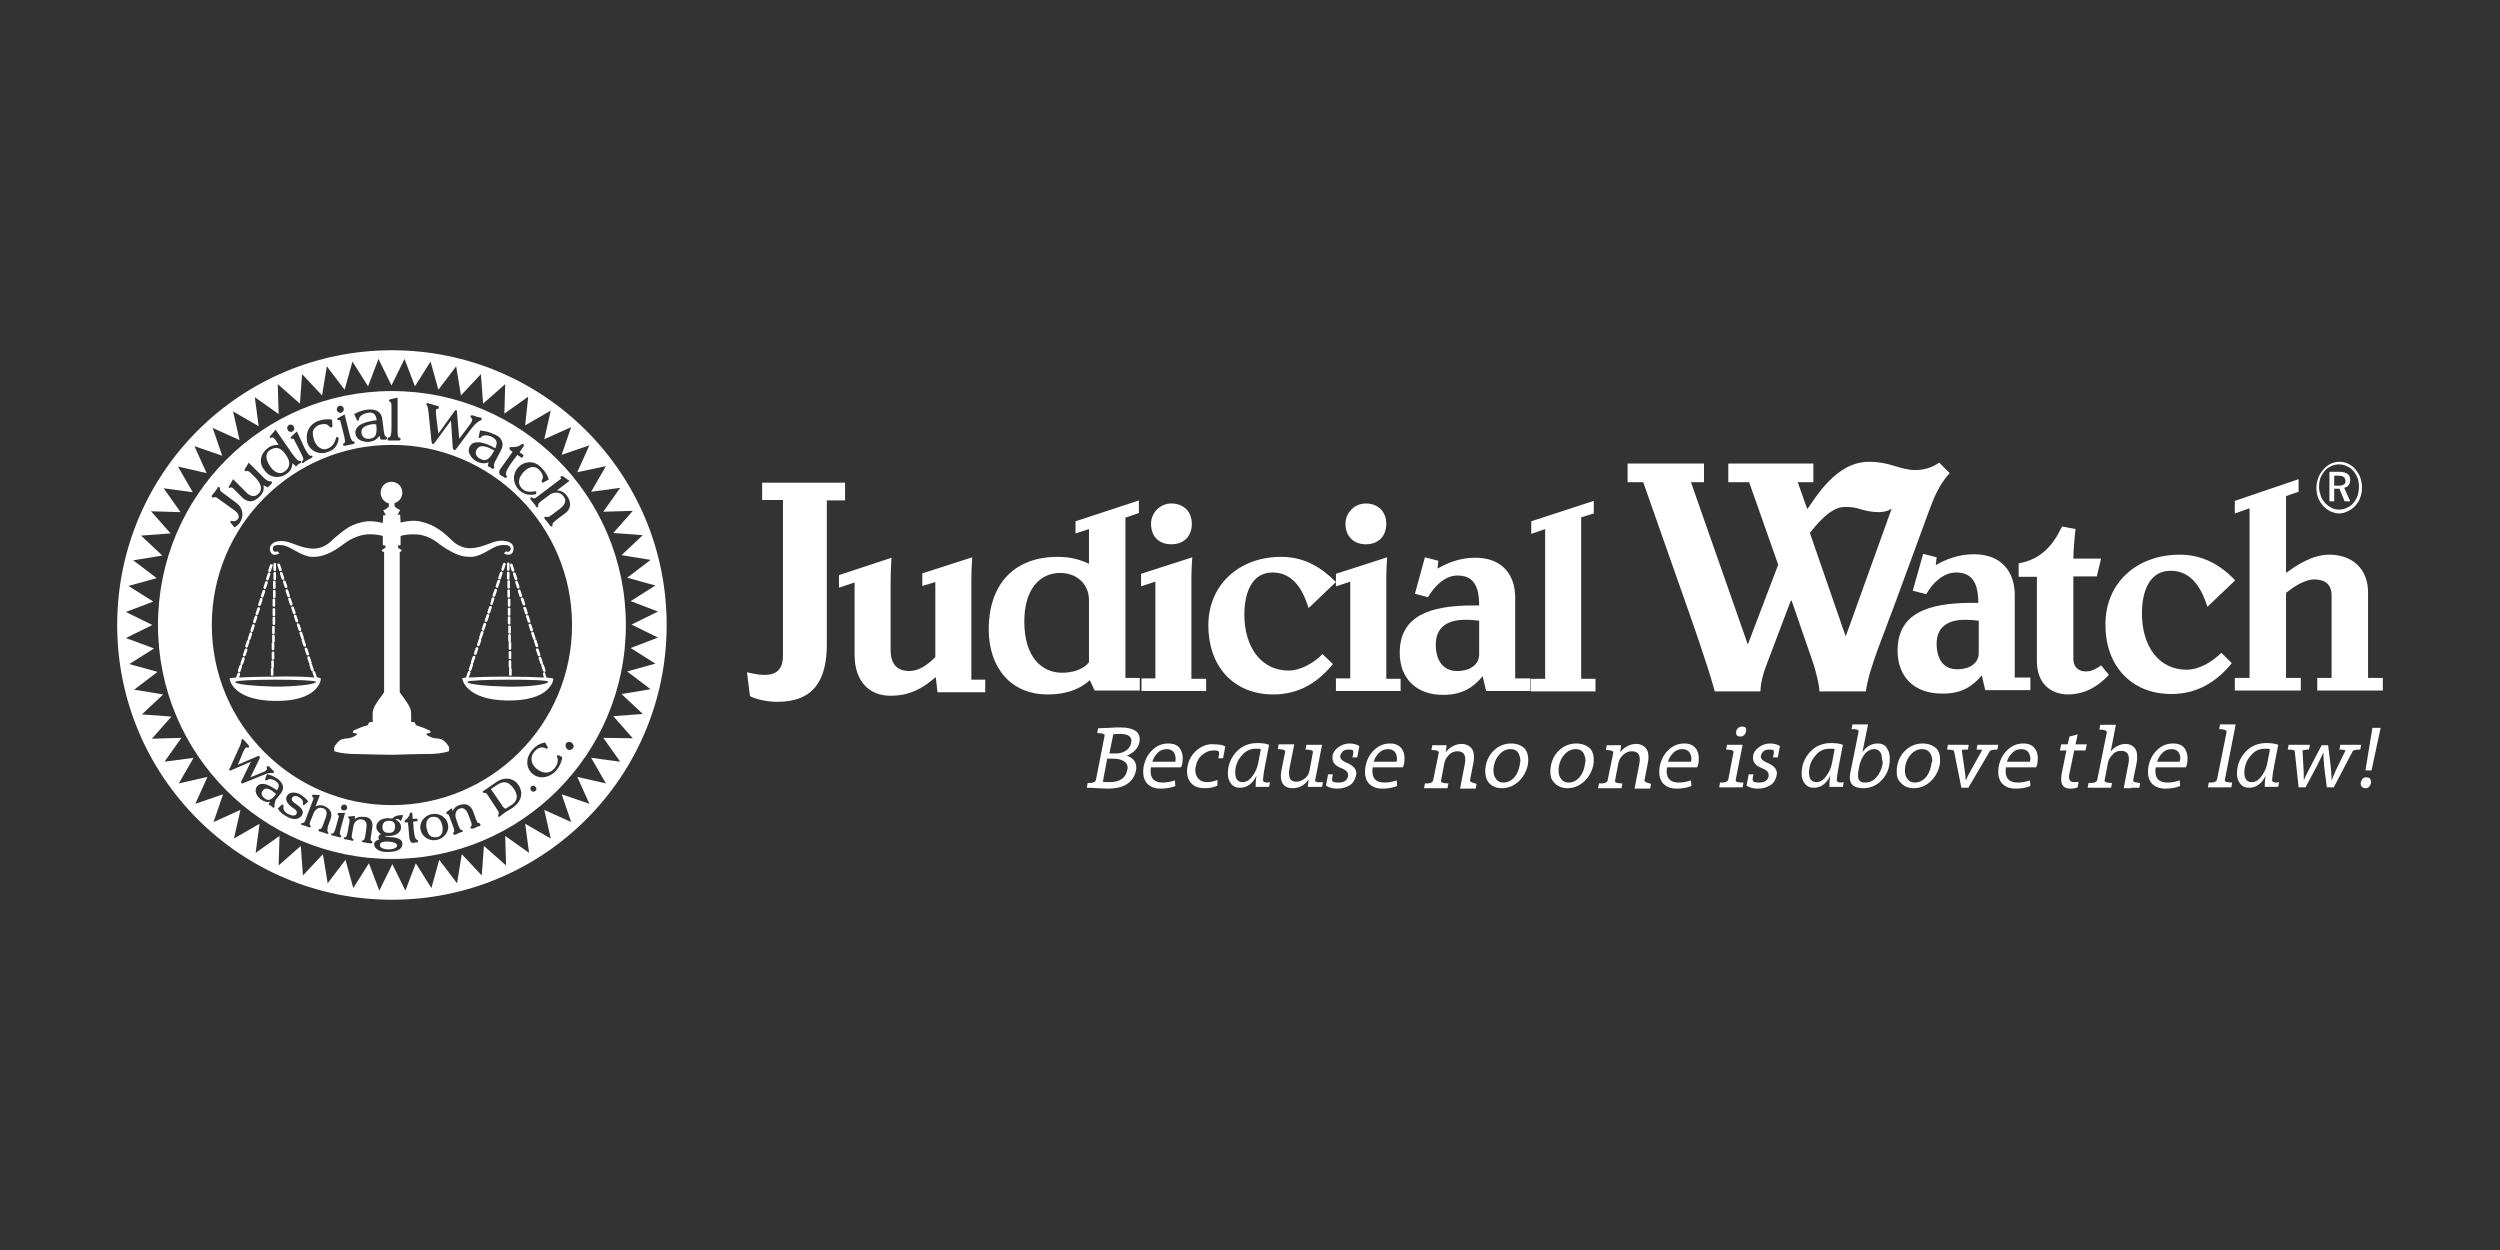 <?xml version="1.0" encoding="UTF-8"?>
<!-- Generator: Adobe Illustrator 24.0.3, SVG Export Plug-In . SVG Version: 6.00 Build 0)  -->
<svg xmlns="http://www.w3.org/2000/svg" xmlns:xlink="http://www.w3.org/1999/xlink" version="1.1" id="Layer_1" x="0px" y="0px" viewBox="0 0 576 288" style="enable-background:new 0 0 576 288;" xml:space="preserve">
<rect x="0" y="0" width="576" height="288" fill="#333333" stroke="none"/>
<style type="text/css">
	.st0{fill:#FFFFFF;}
</style>
<g>
	<path class="st0" d="M537.9,112.6h1.1l1.2,2.9h1.3l-1.4-3.1c0.4-0.1,0.8-0.3,1-0.6c0.2-0.3,0.4-0.7,0.4-1.2c0-0.6-0.2-1.1-0.6-1.4   c-0.4-0.3-1.1-0.5-1.9-0.5h-2.3v6.8h1.1V112.6z M537.9,109.6h0.9c0.5,0,0.9,0.1,1.2,0.3c0.2,0.2,0.4,0.5,0.4,0.9   c0,0.4-0.1,0.7-0.4,0.8c-0.2,0.2-0.6,0.3-1.2,0.3h-1V109.6z"></path>
	<path class="st0" d="M535.2,116.5c0.5,0.6,1.1,1,1.7,1.3c0.7,0.3,1.3,0.5,2,0.5c0.7,0,1.4-0.2,2-0.5c0.7-0.3,1.2-0.7,1.8-1.3   c0.5-0.6,0.9-1.2,1.1-1.9c0.3-0.7,0.4-1.5,0.4-2.3c0-0.9-0.2-1.8-0.5-2.6c-0.4-0.8-0.9-1.5-1.5-2.1c-0.5-0.4-1-0.7-1.5-0.9   c-0.6-0.2-1.1-0.3-1.7-0.3c-0.8,0-1.6,0.2-2.3,0.6c-0.7,0.4-1.3,1-1.8,1.7c-0.4,0.5-0.7,1.1-0.9,1.8c-0.2,0.6-0.3,1.3-0.3,1.9   c0,0.8,0.1,1.5,0.4,2.3C534.3,115.2,534.7,115.9,535.2,116.5z M534.6,110.2c0.2-0.6,0.6-1.2,1-1.7c0.4-0.5,0.9-0.8,1.5-1.1   c0.6-0.3,1.2-0.4,1.8-0.4c0.6,0,1.2,0.1,1.8,0.4c0.6,0.3,1.1,0.6,1.5,1.1c0.4,0.5,0.8,1.1,1,1.7c0.2,0.6,0.3,1.3,0.3,2   c0,0.7-0.1,1.3-0.3,2c-0.2,0.6-0.6,1.2-1,1.7c-0.4,0.5-1,0.9-1.5,1.1c-0.6,0.3-1.2,0.4-1.8,0.4c-0.6,0-1.2-0.1-1.7-0.4   c-0.6-0.3-1.1-0.7-1.5-1.1c-0.4-0.5-0.8-1-1-1.7c-0.2-0.6-0.4-1.3-0.4-2C534.3,111.6,534.4,110.9,534.6,110.2z"></path>
	<path class="st0" d="M258.1,167.6c-0.6,0-1.5,0-2.6,0.1c-1.1,0-1.9,0.1-2.5,0.1l-0.2,1.1c1.1,0,1.7,0.2,1.7,0.5c0,0,0,0.1,0,0.1   l-2,10.2c-0.1,0.3-0.3,0.5-0.7,0.6c-0.2,0.1-0.6,0.1-1.2,0.1l-0.2,1.1c0.5,0,1.3,0,2.3,0.1c1,0,1.7,0.1,2.3,0.1   c2.3,0,3.9-0.4,5-1.3c0.9-0.7,1.5-1.7,1.7-2.8c0.1-0.3,0.1-0.5,0.1-0.7c0-0.7-0.2-1.4-0.7-1.9c-0.4-0.4-0.9-0.7-1.5-0.9l0,0   c0.8-0.3,1.4-0.7,1.9-1.2c0.5-0.5,0.9-1.2,1-1.8c0-0.2,0.1-0.5,0.1-0.7c0-0.7-0.2-1.3-0.7-1.8C261,167.9,259.8,167.6,258.1,167.6z    M259.8,176.9c0,0.2,0,0.4-0.1,0.6c-0.4,1.8-1.7,2.7-4.1,2.7c-0.7,0-1.2,0-1.5-0.1l1-5.3h1.5c0.9,0,1.7,0.2,2.2,0.5   C259.5,175.7,259.8,176.2,259.8,176.9z M260.6,171.2c-0.1,0.7-0.5,1.2-1.1,1.7c-0.6,0.4-1.4,0.7-2.3,0.7h-1.6l0.9-4.4   c0.4-0.1,0.9-0.1,1.6-0.1c1.8,0,2.6,0.6,2.6,1.7C260.6,170.8,260.6,171,260.6,171.2z"></path>
	<path class="st0" d="M269.2,171.3c-1.5,0-2.7,0.5-3.8,1.6c-1,1-1.6,2.2-1.9,3.7c-0.1,0.5-0.1,0.9-0.1,1.3c0,0.9,0.2,1.7,0.7,2.4   c0.7,0.9,1.8,1.4,3.3,1.4c1.3,0,2.4-0.2,3.4-0.6l-0.1-1.3c-0.9,0.3-1.8,0.5-2.8,0.5c-1.9,0-2.8-0.9-2.8-2.6c0-0.3,0-0.6,0.1-0.9   h6.9c0.3-0.5,0.4-1.2,0.4-2.1c0-0.6-0.1-1.2-0.4-1.8C271.7,171.9,270.7,171.3,269.2,171.3z M270.8,175.5h-5.3   c0.2-0.7,0.6-1.4,1.1-1.9c0.6-0.7,1.4-1,2.2-1c0.9,0,1.5,0.4,1.8,1C270.9,174.2,270.9,174.8,270.8,175.5z"></path>
	<path class="st0" d="M275.8,172.8c-1.2,1-1.9,2.2-2.2,3.8c-0.1,0.4-0.1,0.8-0.1,1.2c0,1.2,0.4,2.1,1.1,2.8c0.7,0.7,1.7,1,3,1   c1.1,0,2.1-0.2,2.9-0.6l0-1.3c-0.8,0.3-1.6,0.5-2.3,0.5c-0.9,0-1.5-0.2-2-0.7c-0.5-0.5-0.8-1.2-0.8-2c0-0.3,0-0.6,0.1-0.9   c0.2-1.1,0.7-2,1.4-2.6c0.8-0.7,1.7-1.1,2.8-1.1c0.3,0,0.6,0,0.9,0.1c0.2,0.1,0.3,0.3,0.3,0.6c0,0.2-0.1,0.6-0.2,1.1h1.1l0.5-2.7   c-0.6-0.4-1.4-0.5-2.4-0.5C278.4,171.3,277,171.8,275.8,172.8z"></path>
	<path class="st0" d="M292.1,180.3H292c-0.6,0-1-0.2-1-0.5l0-0.2c0.1-1,0.2-1.9,0.4-2.8l1-5.2c-0.8-0.3-1.7-0.4-2.7-0.4   c-2,0-3.7,0.7-5,2.2c-1.2,1.4-1.8,3-1.8,4.8c0,0.9,0.2,1.7,0.7,2.3c0.5,0.7,1.2,1,2.1,1c1.6,0,2.9-0.9,3.8-2.8h0   c-0.2,1.2-0.2,2.1-0.2,2.6h3.1l0.2-1.1L292.1,180.3L292.1,180.3z M289.9,175.8c-0.2,1-0.6,2-1.2,2.8c-0.7,1.1-1.5,1.6-2.4,1.6   c-1.1,0-1.7-0.7-1.7-2.2c0-1.3,0.4-2.6,1.3-3.7c0.9-1.2,2.1-1.8,3.4-1.8c0.5,0,0.9,0,1.2,0.1L289.9,175.8z"></path>
	<path class="st0" d="M303,179.8c0.1-0.3,0.1-0.7,0.2-1l1.4-7.2H301l-0.2,1.1c1.1,0,1.7,0.2,1.7,0.5c0,0,0,0.1,0,0.1l-0.8,4.3   c-0.1,0.3-0.2,0.7-0.3,0.9c-0.3,0.4-0.6,0.8-1.1,1.1c-0.5,0.3-1.1,0.5-1.6,0.5c-1.2,0-1.7-0.6-1.7-1.9c0-0.4,0-0.8,0.1-1.2l1.1-5.5   h-3.6l-0.2,1.1c1.1,0,1.7,0.2,1.7,0.5c0,0,0,0.1,0,0.1l-0.8,4c-0.1,0.5-0.2,1-0.2,1.5c0,1.9,0.9,2.9,2.7,2.9c1.5,0,2.7-0.6,3.6-1.9   h0.1l-0.2,1.6h1.6h1.7l0.2-1.1C303.6,180.3,303,180.2,303,179.8z"></path>
	<path class="st0" d="M308.3,172.2c-0.7,0.5-1.2,1.2-1.3,2c0,0.2,0,0.3,0,0.5c0,1,0.7,1.8,2.1,2.3c1,0.4,1.5,0.9,1.5,1.5   c0,0.1,0,0.2,0,0.3c-0.2,1-0.9,1.5-2.2,1.5c-0.3,0-0.7,0-1-0.1c-0.1,0-0.2-0.1-0.3-0.1c-0.1-0.1-0.2-0.3-0.2-0.6   c0-0.2,0.1-0.6,0.2-1.1h-1.1l-0.5,2.6c0.7,0.5,1.6,0.7,2.6,0.7c1.2,0,2.1-0.3,2.9-0.8c0.8-0.5,1.2-1.3,1.4-2.1   c0-0.2,0.1-0.4,0.1-0.6c0-1-0.7-1.8-2.1-2.4c-1-0.4-1.6-0.9-1.6-1.4c0-0.1,0-0.2,0-0.3c0.1-0.4,0.3-0.7,0.6-1   c0.3-0.3,0.8-0.4,1.3-0.4c0.3,0,0.6,0,0.9,0.1c0.2,0.1,0.2,0.3,0.2,0.6c0,0.2-0.1,0.6-0.2,1.1h1.1l0.5-2.6   c-0.6-0.4-1.4-0.6-2.3-0.6C310,171.3,309.1,171.6,308.3,172.2z"></path>
	<path class="st0" d="M320.3,171.3c-1.5,0-2.7,0.5-3.8,1.6c-1,1-1.6,2.2-1.9,3.7c-0.1,0.5-0.1,0.9-0.1,1.3c0,0.9,0.2,1.7,0.7,2.4   c0.7,0.9,1.8,1.4,3.3,1.4c1.3,0,2.4-0.2,3.4-0.6l-0.1-1.3c-0.9,0.3-1.8,0.5-2.8,0.5c-1.9,0-2.8-0.9-2.8-2.6c0-0.3,0-0.6,0.1-0.9   h6.9c0.3-0.5,0.4-1.2,0.4-2.1c0-0.6-0.1-1.2-0.4-1.8C322.7,171.9,321.7,171.3,320.3,171.3z M321.8,175.5h-5.3   c0.2-0.7,0.6-1.4,1.1-1.9c0.6-0.7,1.4-1,2.2-1c0.9,0,1.5,0.4,1.8,1C321.9,174.2,321.9,174.8,321.8,175.5z"></path>
	<path class="st0" d="M338.7,179.8c0,0,0-0.1,0-0.1l0.8-4.1c0.1-0.5,0.1-0.9,0.1-1.3c0-1-0.3-1.8-1-2.3c-0.5-0.4-1.1-0.6-1.8-0.6   c-0.8,0-1.5,0.2-2.2,0.6c-0.6,0.3-1.1,0.8-1.5,1.3h0l0.2-1.6h-3.3l-0.2,1.1c1.1,0,1.7,0.2,1.7,0.6c-0.1,0.3-0.1,0.7-0.2,1l-1.1,5.4   c-0.1,0.3-0.3,0.5-0.7,0.6c-0.2,0.1-0.7,0.1-1.2,0.1l-0.2,1.1h5.4l0.2-1.1c-1.1,0-1.7-0.2-1.7-0.5c0,0,0-0.1,0-0.1l0.8-4.2   c0.1-0.3,0.2-0.6,0.3-0.8c0.3-0.5,0.7-1,1.1-1.3c0.5-0.4,1.1-0.5,1.6-0.5c1.2,0,1.8,0.6,1.8,1.9c0,0.3,0,0.6-0.1,1l-1.1,5.7h3.6   l0.2-1.1C339.2,180.3,338.7,180.2,338.7,179.8z"></path>
	<path class="st0" d="M348.2,171.3c-1.5,0-2.8,0.5-3.9,1.5c-1.1,1-1.7,2.2-2,3.7c-0.1,0.5-0.1,0.9-0.1,1.3c0,1,0.3,1.8,0.7,2.4   c0.7,0.9,1.8,1.4,3.1,1.4h0c1.3,0,2.5-0.4,3.6-1.3c1.2-1,2-2.3,2.4-4c0.1-0.5,0.1-0.9,0.1-1.3c0-0.9-0.2-1.7-0.7-2.4   C350.7,171.8,349.6,171.3,348.2,171.3z M350.1,176.5c-0.2,1-0.6,1.9-1.2,2.6c-0.7,0.8-1.6,1.2-2.5,1.2h0c-0.9,0-1.5-0.4-1.9-1.1   c-0.3-0.5-0.4-1-0.4-1.7c0-0.3,0-0.7,0.1-1.1c0.2-1,0.6-1.9,1.3-2.6c0.7-0.8,1.6-1.2,2.5-1.2c1,0,1.7,0.4,2,1.3   c0.2,0.4,0.3,0.9,0.3,1.5C350.2,175.7,350.2,176.1,350.1,176.5z"></path>
	<path class="st0" d="M363.2,171.3c-1.5,0-2.8,0.5-3.9,1.5c-1.1,1-1.7,2.2-2,3.7c-0.1,0.5-0.1,0.9-0.1,1.3c0,1,0.2,1.8,0.8,2.4   c0.7,0.9,1.8,1.4,3.1,1.4h0c1.3,0,2.5-0.4,3.6-1.3c1.2-1,2-2.3,2.4-4c0.1-0.5,0.1-0.9,0.1-1.3c0-0.9-0.2-1.7-0.7-2.4   C365.7,171.8,364.6,171.3,363.2,171.3z M365.1,176.5c-0.2,1-0.6,1.9-1.2,2.6c-0.7,0.8-1.6,1.2-2.5,1.2h0c-0.9,0-1.5-0.4-1.9-1.1   c-0.3-0.5-0.4-1-0.4-1.7c0-0.3,0-0.7,0.1-1.1c0.2-1,0.6-1.9,1.3-2.6c0.7-0.8,1.6-1.2,2.5-1.2c1,0,1.7,0.4,2,1.3   c0.2,0.4,0.3,0.9,0.3,1.5C365.2,175.7,365.2,176.1,365.1,176.5z"></path>
	<path class="st0" d="M378.9,179.8c0,0,0-0.1,0-0.1l0.8-4.1c0.1-0.5,0.1-0.9,0.1-1.3c0-1-0.3-1.8-1-2.3c-0.5-0.4-1.1-0.6-1.8-0.6   c-0.8,0-1.5,0.2-2.2,0.6c-0.6,0.3-1.1,0.8-1.5,1.3h0l0.2-1.6h-3.3l-0.2,1.1c1.1,0,1.7,0.2,1.7,0.6c-0.1,0.3-0.1,0.7-0.2,1l-1.1,5.4   c-0.1,0.3-0.3,0.5-0.7,0.6c-0.2,0.1-0.7,0.1-1.3,0.1l-0.2,1.1h5.4l0.2-1.1c-1.1,0-1.7-0.2-1.7-0.5c0,0,0-0.1,0-0.1l0.8-4.2   c0.1-0.3,0.2-0.6,0.3-0.8c0.3-0.5,0.7-1,1.2-1.3c0.5-0.4,1.1-0.5,1.6-0.5c1.2,0,1.8,0.6,1.8,1.9c0,0.3,0,0.6-0.1,1l-1.1,5.7h3.6   l0.2-1.1C379.4,180.3,378.9,180.2,378.9,179.8z"></path>
	<path class="st0" d="M388.1,171.3c-1.5,0-2.7,0.5-3.8,1.6c-1,1-1.6,2.2-1.9,3.7c-0.1,0.5-0.1,0.9-0.1,1.3c0,0.9,0.2,1.7,0.7,2.4   c0.7,0.9,1.8,1.4,3.3,1.4c1.3,0,2.4-0.2,3.4-0.6l-0.1-1.3c-0.9,0.3-1.8,0.5-2.8,0.5c-1.9,0-2.8-0.9-2.8-2.6c0-0.3,0-0.6,0.1-0.9   h6.9c0.3-0.5,0.4-1.2,0.4-2.1c0-0.6-0.1-1.2-0.4-1.8C390.5,171.9,389.5,171.3,388.1,171.3z M389.6,175.5h-5.3   c0.2-0.7,0.6-1.4,1.1-1.9c0.6-0.7,1.4-1,2.2-1c0.9,0,1.5,0.4,1.8,1C389.7,174.2,389.8,174.8,389.6,175.5z"></path>
	<path class="st0" d="M399.9,179.8c0,0,0-0.1,0-0.1l1.6-8.1h-3.6l-0.2,1.1c1.1,0,1.7,0.2,1.7,0.5c0,0,0,0.1,0,0.1l-1.2,6.3   c-0.1,0.3-0.3,0.5-0.7,0.6c-0.2,0.1-0.6,0.1-1.2,0.1l-0.2,1.1h5.4l0.2-1.1C400.5,180.3,399.9,180.2,399.9,179.8z"></path>
	<path class="st0" d="M401.4,167.4c-0.4,0-0.7,0.1-1,0.4c-0.3,0.3-0.4,0.6-0.4,1c0,0.6,0.3,0.9,0.9,0.9h0c0.4,0,0.7-0.1,1-0.4   c0.3-0.3,0.4-0.6,0.4-1C402.4,167.7,402.1,167.4,401.4,167.4z"></path>
	<path class="st0" d="M405.2,172.2c-0.7,0.5-1.2,1.2-1.3,2c0,0.2,0,0.3,0,0.5c0,1,0.7,1.8,2.1,2.3c1,0.4,1.5,0.9,1.5,1.5   c0,0.1,0,0.2,0,0.3c-0.2,1-0.9,1.5-2.2,1.5c-0.3,0-0.7,0-1-0.1c-0.1,0-0.2-0.1-0.3-0.1c-0.1-0.1-0.2-0.3-0.2-0.6   c0-0.2,0.1-0.6,0.2-1.1h-1.1l-0.5,2.6c0.7,0.5,1.6,0.7,2.6,0.7c1.2,0,2.1-0.3,2.9-0.8c0.8-0.5,1.2-1.3,1.4-2.1   c0-0.2,0.1-0.4,0.1-0.6c0-1-0.7-1.8-2.1-2.4c-1-0.4-1.6-0.9-1.6-1.4c0-0.1,0-0.2,0-0.3c0.1-0.4,0.3-0.7,0.6-1   c0.3-0.3,0.8-0.4,1.3-0.4c0.3,0,0.6,0,0.9,0.1c0.2,0.1,0.2,0.3,0.2,0.6c0,0.2-0.1,0.6-0.2,1.1h1.1l0.5-2.6   c-0.6-0.4-1.4-0.6-2.3-0.6C406.9,171.3,406,171.6,405.2,172.2z"></path>
	<path class="st0" d="M424.3,180.3h-0.1c-0.6,0-1-0.2-1-0.5l0-0.2c0.1-1,0.2-1.9,0.4-2.8l1-5.2c-0.8-0.3-1.7-0.4-2.7-0.4   c-2,0-3.7,0.7-5,2.2c-1.2,1.4-1.8,3-1.8,4.8c0,0.9,0.2,1.7,0.7,2.3c0.5,0.7,1.2,1,2.1,1c1.6,0,2.9-0.9,3.8-2.8h0   c-0.2,1.2-0.2,2.1-0.2,2.6h3.1l0.2-1.1L424.3,180.3L424.3,180.3z M422.1,175.8c-0.2,1-0.6,2-1.2,2.8c-0.7,1.1-1.5,1.6-2.4,1.6   c-1.1,0-1.7-0.7-1.7-2.2c0-1.3,0.4-2.6,1.3-3.7c0.9-1.2,2-1.8,3.4-1.8c0.5,0,0.9,0,1.2,0.1L422.1,175.8z"></path>
	<path class="st0" d="M432.6,171.3c-1.4,0-2.6,0.7-3.5,2l0,0l1.3-6.4h-3.6l-0.2,1.1c0.6,0,1,0,1.2,0.1c0.4,0.1,0.5,0.3,0.4,0.6   l-1.8,8.9c-0.1,0.6-0.2,1.1-0.2,1.5c0,1.7,1,2.5,3.1,2.5c1.6,0,3-0.6,4.1-1.7c1-1,1.7-2.3,1.9-3.7c0.1-0.5,0.1-0.9,0.1-1.4   c0-1-0.2-1.8-0.7-2.5C434.4,171.7,433.6,171.3,432.6,171.3z M433.7,176.2c-0.2,1.1-0.7,2.1-1.3,2.8c-0.8,0.9-1.6,1.3-2.7,1.3   c-1.1,0-1.6-0.5-1.6-1.5c0-0.4,0-0.8,0.1-1.3l0.2-1.1c0.2-0.9,0.6-1.8,1.1-2.5c0.7-0.9,1.5-1.3,2.3-1.3c0.6,0,1.1,0.2,1.4,0.7   c0.3,0.4,0.4,1,0.4,1.6C433.8,175.4,433.8,175.8,433.7,176.2z"></path>
	<path class="st0" d="M443,171.3c-1.5,0-2.8,0.5-3.9,1.5c-1.1,1-1.7,2.2-2,3.7c-0.1,0.5-0.1,0.9-0.1,1.3c0,1,0.2,1.8,0.8,2.4   c0.7,0.9,1.8,1.4,3.1,1.4h0c1.3,0,2.5-0.4,3.6-1.3c1.2-1,2-2.3,2.4-4c0.1-0.5,0.1-0.9,0.1-1.3c0-0.9-0.2-1.7-0.7-2.4   C445.5,171.8,444.4,171.3,443,171.3z M444.9,176.5c-0.2,1-0.6,1.9-1.2,2.6c-0.7,0.8-1.6,1.2-2.5,1.2h0c-0.9,0-1.5-0.4-1.9-1.1   c-0.3-0.5-0.4-1-0.4-1.7c0-0.3,0-0.7,0.1-1.1c0.2-1,0.6-1.9,1.3-2.6c0.7-0.8,1.6-1.2,2.5-1.2c1,0,1.7,0.4,2.1,1.3   c0.2,0.4,0.3,0.9,0.3,1.5C445,175.7,445,176.1,444.9,176.5z"></path>
	<path class="st0" d="M455.4,172.7c0.7,0,1.1,0,1.3,0.1l-2.4,4.3c-0.6,1.1-1.1,2-1.3,2.6h-0.1c0-0.6-0.1-1.4-0.3-2.6l-0.6-4.3   c0.2-0.1,0.7-0.1,1.4-0.1l0.2-1.1h-4.8l-0.2,1.1c0.9,0,1.4,0.1,1.6,0.3l1.7,8.5h1.6l5-8.5c0.2-0.2,0.8-0.3,1.7-0.3l0.2-1.1h-4.8   L455.4,172.7z"></path>
	<path class="st0" d="M466.2,171.3c-1.5,0-2.7,0.5-3.8,1.6c-1,1-1.6,2.2-1.9,3.7c-0.1,0.5-0.1,0.9-0.1,1.3c0,0.9,0.2,1.7,0.7,2.4   c0.7,0.9,1.8,1.4,3.3,1.4c1.3,0,2.4-0.2,3.4-0.6l-0.1-1.3c-0.9,0.3-1.8,0.5-2.8,0.5c-1.9,0-2.8-0.9-2.8-2.6c0-0.3,0-0.6,0.1-0.9   h6.9c0.3-0.5,0.4-1.2,0.4-2.1c0-0.6-0.1-1.2-0.4-1.8C468.6,171.9,467.7,171.3,466.2,171.3z M467.7,175.5h-5.3   c0.2-0.7,0.6-1.4,1.1-1.9c0.6-0.7,1.4-1,2.2-1c0.9,0,1.5,0.4,1.8,1C467.8,174.2,467.9,174.8,467.7,175.5z"></path>
	<path class="st0" d="M478.7,169.2l-1.9,0.5l-0.4,1.8h-1.5l-0.3,1.4h1.5l-1.1,5.4c-0.1,0.5-0.1,0.9-0.1,1.3c0,1.4,0.7,2.1,2.1,2.1   c0.6,0,1.2-0.1,1.7-0.3l0.2-1.3c-0.3,0.1-0.7,0.1-1.1,0.1c-0.7,0-1.1-0.4-1.1-1.2c0-0.2,0-0.5,0.1-0.8l1.1-5.3h2.6l0.3-1.4h-2.6   L478.7,169.2z"></path>
	<path class="st0" d="M491.5,179.8c0,0,0-0.1,0-0.1l-0.4,1.8h1.8l0.2-1.1C492,180.3,491.5,180.2,491.5,179.8z"></path>
	<path class="st0" d="M492.4,174.3c0-1.1-0.3-1.8-0.9-2.3c-0.5-0.4-1.1-0.6-1.8-0.6c-0.6,0-1.3,0.2-1.9,0.5   c-0.6,0.3-1.1,0.7-1.5,1.3h0l1.2-6.2h-3.6l-0.2,1.1c1.1,0,1.7,0.2,1.7,0.6c0,0,0,0.1,0,0.1l-2.2,10.9c-0.1,0.3-0.3,0.5-0.7,0.6   c-0.2,0.1-0.7,0.1-1.3,0.1l-0.2,1.1h5.4l0.2-1.1c-1.1,0-1.7-0.2-1.7-0.5c0,0,0-0.1,0-0.1l0.8-4.2c0.1-0.3,0.2-0.6,0.3-0.8   c0.3-0.5,0.7-0.9,1.1-1.3c0.5-0.4,1.1-0.5,1.6-0.5c1.2,0,1.8,0.6,1.8,1.9c0,0.3,0,0.6-0.1,1l-1.1,5.7h1.8l1.2-5.9   C492.4,175.1,492.4,174.7,492.4,174.3z"></path>
	<path class="st0" d="M500.7,171.3c-1.5,0-2.7,0.5-3.8,1.6c-1,1-1.6,2.2-1.9,3.7c-0.1,0.5-0.1,0.9-0.1,1.3c0,0.9,0.2,1.7,0.7,2.4   c0.7,0.9,1.8,1.4,3.3,1.4c1.3,0,2.4-0.2,3.4-0.6l-0.1-1.3c-0.9,0.3-1.8,0.5-2.8,0.5c-1.9,0-2.8-0.9-2.8-2.6c0-0.3,0-0.6,0.1-0.9   h6.9c0.3-0.5,0.4-1.2,0.4-2.1c0-0.6-0.1-1.2-0.4-1.8C503.2,171.9,502.2,171.3,500.7,171.3z M502.2,175.5H497   c0.2-0.7,0.6-1.4,1.1-1.9c0.6-0.7,1.4-1,2.2-1c0.9,0,1.5,0.4,1.8,1C502.4,174.2,502.4,174.8,502.2,175.5z"></path>
	<path class="st0" d="M515.1,166.9h-3.6l-0.2,1.1c1.1,0,1.7,0.2,1.7,0.6c0,0,0,0.1,0,0.1l-2.2,10.9c-0.1,0.3-0.3,0.5-0.7,0.6   c-0.2,0.1-0.6,0.1-1.2,0.1l-0.2,1.1h5.4l0.2-1.1c-1.1,0-1.7-0.2-1.7-0.5c0,0,0-0.1,0-0.1L515.1,166.9z"></path>
	<path class="st0" d="M524.6,180.3h-0.1c-0.6,0-1-0.2-1-0.5l0-0.2c0.1-1,0.2-1.9,0.4-2.8l1-5.2c-0.8-0.3-1.7-0.4-2.7-0.4   c-2,0-3.7,0.7-5,2.2c-1.2,1.4-1.8,3-1.8,4.8c0,0.9,0.2,1.7,0.7,2.3c0.5,0.7,1.2,1,2.1,1c1.6,0,2.9-0.9,3.8-2.8h0   c-0.2,1.2-0.2,2.1-0.2,2.6h3.1l0.2-1.1L524.6,180.3L524.6,180.3z M522.4,175.8c-0.2,1-0.6,2-1.2,2.8c-0.7,1.1-1.5,1.6-2.4,1.6   c-1.1,0-1.7-0.7-1.7-2.2c0-1.3,0.4-2.6,1.3-3.7c0.9-1.2,2-1.8,3.4-1.8c0.5,0,0.9,0,1.2,0.1L522.4,175.8z"></path>
	<path class="st0" d="M539.2,171.6l-0.2,1.1c0.7,0,1.2,0.1,1.4,0.2l-1.8,3.7c-0.6,1.2-1,2.3-1.4,3.2h0c0-1-0.1-2.1-0.2-3.2l-0.6-4.9   h-1.5l-2.6,5c-0.7,1.3-1.2,2.3-1.5,3.1h0c0-1,0-2-0.1-3.2l-0.2-3.7c0.3-0.1,0.7-0.2,1.5-0.2l0.2-1.1h-4.9l-0.2,1.1   c1,0,1.5,0.1,1.6,0.3l0.9,8.4h1.6l2.5-4.7c0.6-1.2,1.1-2.2,1.6-3.3h0c0,1,0.1,2,0.2,3.3l0.6,4.7h1.6l4.4-8.4   c0.2-0.2,0.8-0.3,1.7-0.3l0.2-1.1H539.2z"></path>
	<path class="st0" d="M545.2,179.1c-0.4,0-0.7,0.1-0.9,0.4c-0.2,0.3-0.4,0.6-0.4,1c0,0.3,0.1,0.6,0.3,0.8c0.2,0.2,0.5,0.3,0.8,0.3h0   c0.4,0,0.7-0.1,0.9-0.4c0.2-0.3,0.4-0.6,0.4-1c0-0.3-0.1-0.6-0.3-0.9C545.8,179.2,545.5,179.1,545.2,179.1z"></path>
	<polygon class="st0" points="545,177.5 546.4,177.5 548.5,167.7 546.6,167.7  "></polygon>
	<path class="st0" d="M314.7,125.4c3.1,0,4.7-2.1,4.7-4.7c0-3-2.1-4.7-4.7-4.7c-2.6,0-4.7,2.1-4.7,4.7   C310,123.4,311.7,125.4,314.7,125.4z"></path>
	<path class="st0" d="M500.3,159.9c6,0,10.5-2.9,13.9-7.1l-2.4-2.4c-1.7,1.7-4.8,3.9-8,3.9c-6.5,0-10.3-5.5-10.3-13   c0-4.8,1.6-9.8,6.6-9.8c5,0,7.2,4.3,8.5,8.3l6.4-6.1c-3.3-3.4-7.3-5.9-12.8-5.9c-9.9,0-17.1,6.5-17.1,16   C485,153.1,490.8,159.9,500.3,159.9z"></path>
	<path class="st0" d="M322.7,156.4h-3.3v-23.5c0-1.5,0.1-3,0.2-4.5l-11.8,3.8v2.9l3.3-1.1v22.3h-3.3v2.9h14.9V156.4z"></path>
	<path class="st0" d="M269.9,125.4c3.1,0,4.7-2.1,4.7-4.7c0-3-2.1-4.7-4.7-4.7c-2.6,0-4.7,2.1-4.7,4.7   C265.2,123.4,266.8,125.4,269.9,125.4z"></path>
	<polygon class="st0" points="364.3,119.2 367.2,118.3 367.2,115.4 352.8,120.1 352.8,123 356,121.9 356,156.4 352.7,156.4    352.7,159.3 367.6,159.3 367.6,156.4 364.3,156.4  "></polygon>
	<path class="st0" d="M259.2,119.3l3.2-1.1v-2.9l-14.6,4.8v2.8l3.1-1v8c-1.9-0.9-4.1-1.6-7.2-1.6c-10.5,0-15.9,6.8-15.9,16.7   c0,8.5,4.8,15,13.6,15c3.9,0,7.2-1,9.7-3.3l1.1,2.4h10.4v-2.9h-3.3V119.3z M250.9,138.3v14.3c-1.1,1.4-3.3,2.4-6.2,2.4   c-4.6,0-8.7-3.5-8.7-11.8c0-7.5,3.6-11.2,8.3-11.2C247.8,132,250.9,134.3,250.9,138.3z"></path>
	<path class="st0" d="M277.8,156.4h-3.3v-23.5c0-1.5,0.1-3,0.2-4.5l-11.8,3.8v2.9l3.3-1.1v22.3H263v2.9h14.9V156.4z"></path>
	<path class="st0" d="M223.8,134c0-2.5,0.1-4,0.2-5.6l-11.5,3.7v2.9l3-0.9v17.3c-1.8,1.8-3.8,3.2-6,3.2c-2.8,0-4.3-1.6-4.3-4.8   v-15.8c0-2.1,0.1-3.6,0.2-5.5l-12.1,4v2.9l3.6-1.2v16.7c0,5.9,3.2,9.4,8.3,9.4c4.4,0,7.4-1.7,10.4-4.3l0.4,3.5h11v-2.9h-3.2V134z"></path>
	<path class="st0" d="M349.1,137.7c0-5.3-3-9.2-9.2-9.2c-3.7,0-6.6,1.3-8.7,2.5l0.2-1.8l-3.1-0.8l-2.3,8.4l3,0.8   c1.4-2.4,3.8-5,6.8-5c3.6,0,5,2.3,5,6.9h-1.4c-10,0-16.9,2.4-16.9,10.9c0,5.9,3.8,9.7,10,9.7c4.6,0,7.1-1.9,9.1-4.3l0.8,3.4h10.2   v-2.9h-3.5V137.7z M337.5,142.8c1.7,0,1.9,0.1,3.3,0.2v7.8c0,2.1-1.8,3.8-5.1,3.8c-3.1,0-4.9-2.3-4.9-6.1   C330.8,144.3,333.8,142.8,337.5,142.8z"></path>
	<path class="st0" d="M545.6,156.1v-19.6c0-5.5-3.7-8.7-8.9-8.7c-4.1,0-7.6,2.5-10,4.2v-17.7l2.9-1v-2.9l-14.7,5v2.9l3.4-1.2v39.1   h-3.4v2.9h15.2v-2.9h-3.4v-19.6c1-0.8,4-3.1,6.5-3.1c2.2,0,4,0.9,4,3.7v19h-3.3v2.9H549v-2.9H545.6z"></path>
	<path class="st0" d="M419.2,159.3h10.7c0.6-5.1,4.4-13.8,7.5-22.4l6.9-18.8c1.2-3.3,2.5-6.5,4.9-9.1l-2.4-2.4   c-0.9,0.6-2.7,1.7-5.5,1.7c-1.8,0-3.3-0.5-5-1c-1.6-0.5-3.3-0.9-5.7-0.9c-7.6,0-12.2,8.2-14.2,10.9l-2.2-6.2h3.6v-4.3h-19.6v4.3   h4.8l6.7,19l-7,18.4l-13.1-37.4h3v-4.3h-17.6v4.3h3.6l8.3,23.6c3.1,8.8,6.4,18.1,8.2,24.6h10.5c0.1-2.1,0.6-4.1,1.4-6.1l5.6-14.8   h0.2l5.1,14.8C418.4,155,419.1,157.3,419.2,159.3z M425.3,146.5h-0.1l-8.2-23.7c1.3-1.7,4.7-6,8-6c1.3,0,2.5,0.1,3.6,0.5   c1.3,0.4,2.7,0.7,4.4,0.7c0.8,0,2.3-0.3,2.7-0.8l0.1,0.1L425.3,146.5z"></path>
	<path class="st0" d="M194.8,111.2h-19.2v4h4.8v35.8c0,2.8-1.1,4.5-4.3,4.5c-1.5,0-2.9-0.4-4-0.6l0.7,5.5c1.6,0.8,4.1,1.3,6.3,1.3   c8.4,0,11.4-5,11.4-13.3v-33.1h4.2V111.2z"></path>
	<path class="st0" d="M485.9,155.5l-1.8-2.2c-1,0.7-2.1,1.4-3.5,1.4c-2,0-2.9-1.3-2.9-2.9v-19h5.4l1-4.1h-6.4c0-1.3,0.3-5.4,0.5-6.8   l-3.1-0.6c-2.1,4.4-4.9,7.6-10,8.5v3.1h4.2v19.5c0,4.8,2.9,7.6,7.3,7.6C480.5,159.9,483.3,158.2,485.9,155.5z"></path>
	<path class="st0" d="M456.6,155.6l0.8,3.4h10.4v-2.9h-3.6v-19c0-5.4-3.1-9.4-9.4-9.4c-3.8,0-6.7,1.3-8.8,2.5l0.2-1.8l-3.1-0.8   l-2.4,8.5l3.1,0.8c1.4-2.5,3.9-5,6.9-5c3.6,0,5.1,2.3,5.1,7h-1.5c-10.1,0-17.1,2.4-17.1,11c0,6,3.8,9.9,10.2,9.9   C452,159.9,454.6,158,456.6,155.6z M452.7,142.8c1.6,0,1.8,0.1,3.2,0.2v7.5c0,2.1-1.8,3.7-5,3.7c-3,0-4.7-2.2-4.7-5.9   C446.2,144.3,449,142.8,452.7,142.8z"></path>
	<path class="st0" d="M304.7,150.7c-1.6,1.7-4.8,3.8-7.8,3.8c-6.4,0-10.2-5.5-10.2-12.9c0-4.8,1.6-9.7,6.5-9.7   c4.9,0,7.1,4.3,8.3,8.2l6.3-6c-3.3-3.3-7.2-5.8-12.6-5.8c-9.7,0-16.8,6.4-16.8,15.8c0,9.2,5.6,15.9,15,15.9c5.9,0,10.3-2.8,13.7-7   L304.7,150.7z"></path>
	<path class="st0" d="M125.3,154.9c-0.2,0.1-0.2,0.2-0.2,0.4l0.2,0.8c-2-0.1-5.1-0.2-8.7-0.2c-3.9,0-7,0.1-8.6,0.2l0.4-1.1   c0.1-0.2,0-0.3-0.2-0.4c-0.2,0-0.3,0-0.4,0.2l-0.4,1.2c0,0,0,0.1,0,0.1c-0.6,0.1-0.9,0.1-0.9,0.2c0,0.3,0.9,5,10.5,5.1   c9.6,0.1,10.5-4.5,10.5-5c0-0.1-0.6-0.2-1.6-0.3l-0.3-1C125.6,154.9,125.4,154.8,125.3,154.9z M126.3,157.1c0,0.6-4.9,1.2-9.3,1.1   c-4.6-0.1-9.4-0.5-9.3-1.1c0-0.3,4.2-0.5,9.3-0.5C122.1,156.6,126.3,156.7,126.3,157.1z"></path>
	<path class="st0" d="M114.8,135.2l0.4-1.2c0.1-0.1,0-0.3-0.2-0.4c-0.2,0-0.3,0-0.4,0.2l-0.4,1.2c-0.1,0.1,0,0.3,0.2,0.4   C114.6,135.5,114.8,135.4,114.8,135.2z"></path>
	<path class="st0" d="M61.4,181.7c-0.4,0-0.7,0.2-0.9,0.5c-0.2,0.3-0.3,0.5-0.2,0.8c0,0.3,0.3,0.6,0.6,0.9c0.3,0.2,0.6,0.4,0.9,0.4   c0.7,0,1.3-0.7,1.7-1.2l0.1-0.2l-0.4-0.3C62.4,181.9,61.8,181.7,61.4,181.7z"></path>
	<path class="st0" d="M115.4,133.3l0.4-1.2c0.1-0.1,0-0.3-0.2-0.4c-0.2-0.1-0.3,0-0.4,0.2l-0.4,1.2c-0.1,0.2,0,0.3,0.2,0.4   C115.2,133.6,115.4,133.5,115.4,133.3z"></path>
	<path class="st0" d="M116.1,131.3l0.4-1.2c0.1-0.1,0-0.3-0.2-0.4c-0.2-0.1-0.3,0-0.4,0.2l-0.4,1.2c0,0.1,0,0.3,0.2,0.4   C115.9,131.6,116,131.5,116.1,131.3z"></path>
	<path class="st0" d="M122.4,146l0.4,1.2c0,0.1,0.1,0.2,0.3,0.2c-0.1,0.1-0.1,0.2-0.1,0.3l0.4,1.2c0,0.2,0.2,0.2,0.4,0.2   c0.2,0,0.2-0.2,0.2-0.4l-0.4-1.2c0-0.1-0.2-0.2-0.3-0.2c0.1-0.1,0.1-0.2,0.1-0.3l-0.4-1.2c0-0.2-0.2-0.2-0.4-0.2   C122.4,145.7,122.3,145.9,122.4,146z"></path>
	<path class="st0" d="M121.8,144.1l0.4,1.2c0,0.2,0.2,0.2,0.4,0.2c0.2,0,0.2-0.2,0.2-0.4l-0.4-1.2c0-0.2-0.2-0.2-0.4-0.2   C121.8,143.8,121.7,144,121.8,144.1z"></path>
	<path class="st0" d="M123.5,149.8l0.4,1.2c0,0.2,0.2,0.2,0.4,0.2c0.2,0,0.2-0.2,0.2-0.4l-0.4-1.2c0-0.2-0.2-0.2-0.4-0.2   C123.5,149.4,123.4,149.6,123.5,149.8z"></path>
	<path class="st0" d="M124.1,151.7l0.4,1.2c0,0.1,0.2,0.2,0.3,0.2c-0.1,0.1-0.1,0.2-0.1,0.3l0.4,1.2c0.1,0.1,0.2,0.2,0.4,0.2   c0.2,0,0.2-0.2,0.2-0.4l-0.4-1.2c0-0.1-0.2-0.2-0.3-0.2c0.1-0.1,0.1-0.2,0.1-0.3l-0.4-1.2c0-0.2-0.2-0.2-0.4-0.2   C124.1,151.4,124,151.6,124.1,151.7z"></path>
	<path class="st0" d="M64.5,109c0.4,0,0.7-0.1,1.1-0.4c0.6-0.4,0.9-0.9,1-1.4c0.2-0.9-0.3-1.8-0.8-2.5c-0.5-0.7-1.2-1.5-2.2-1.5   c-0.4,0-0.9,0.2-1.4,0.5c-0.5,0.3-0.7,0.7-0.8,1.2c-0.1,0.7,0.2,1.6,0.8,2.5C62.7,108.2,63.6,109,64.5,109z"></path>
	<path class="st0" d="M109.8,150.7l0.4-1.2c0-0.1,0-0.3-0.2-0.4c-0.2,0-0.3,0-0.4,0.2l-0.4,1.2c0,0.1,0,0.3,0.2,0.4   C109.5,151,109.7,150.9,109.8,150.7z"></path>
	<path class="st0" d="M89.6,189.1l0-0.2l0,0L89.6,189.1c-1,0-1.4,0.5-1.5,1.4c0,1.2,0.8,1.4,1.5,1.4c1,0,1.4-0.5,1.4-1.4   C91.1,189.6,90.6,189.1,89.6,189.1z"></path>
	<path class="st0" d="M111.6,145.1l0.4-1.2c0.1-0.1,0-0.3-0.2-0.4c-0.2-0.1-0.3,0-0.4,0.2l-0.4,1.2c-0.1,0.2,0,0.3,0.2,0.4   C111.4,145.4,111.5,145.3,111.6,145.1z"></path>
	<path class="st0" d="M100.1,188.2c-0.1,0-0.3,0-0.5,0c-0.5,0.1-0.9,0.3-1.1,0.7c-0.4,0.6-0.3,1.4-0.2,2c0.2,0.9,0.6,2,1.8,2   c0.1,0,0.3,0,0.5,0c0.5-0.1,0.9-0.3,1.1-0.7c0.4-0.6,0.3-1.4,0.2-2C101.7,189.3,101.2,188.2,100.1,188.2z"></path>
	<path class="st0" d="M112.3,143.1l0.4-1.2c0.1-0.2,0-0.3-0.2-0.4c-0.2-0.1-0.3,0-0.4,0.2l-0.4,1.2c-0.1,0.1,0,0.3,0.2,0.4   C112,143.3,112.2,143.3,112.3,143.1z"></path>
	<path class="st0" d="M112.9,141.2l0.4-1.2c0.1-0.1,0-0.3-0.2-0.4c-0.2,0-0.3,0-0.4,0.2l-0.4,1.2c0,0.1,0,0.3,0.2,0.4   C112.7,141.4,112.8,141.4,112.9,141.2z"></path>
	<path class="st0" d="M113.5,139.2l0.4-1.2c0.1-0.1,0-0.3-0.2-0.4c-0.2,0-0.3,0-0.4,0.2L113,139c-0.1,0.2,0,0.3,0.2,0.4   C113.3,139.4,113.5,139.4,113.5,139.2z"></path>
	<path class="st0" d="M114.1,137.3l0.4-1.2c0.1-0.2,0-0.3-0.2-0.4c-0.2-0.1-0.3,0-0.4,0.2l-0.4,1.2c-0.1,0.1,0,0.3,0.2,0.4   C113.9,137.5,114.1,137.4,114.1,137.3z"></path>
	<path class="st0" d="M87.5,194.7c0,0.7,1.2,1,1.8,1l0.1,0c1.3,0,2.1-0.4,2.1-0.9c0-0.5-0.9-0.9-2.4-0.9h-0.1   C87.7,193.9,87.6,194.4,87.5,194.7z"></path>
	<path class="st0" d="M66,135.8c-0.2,0-0.2,0.2-0.2,0.4l0.4,1.2c0,0.1,0.2,0.2,0.4,0.2c0.2,0,0.2-0.2,0.2-0.4l-0.4-1.2   C66.3,135.8,66.2,135.7,66,135.8z"></path>
	<path class="st0" d="M69.6,145.7c0-0.1-0.2-0.2-0.4-0.2c-0.2,0-0.2,0.2-0.2,0.4l0.4,1.2c0,0.1,0.1,0.1,0.2,0.2   c-0.1,0.1-0.2,0.2-0.1,0.3l0.4,1.2c0.1,0.1,0.2,0.2,0.4,0.2c0.2,0,0.2-0.2,0.2-0.4l-0.4-1.2c0-0.1-0.1-0.1-0.2-0.2   c0.1-0.1,0.2-0.2,0.1-0.3L69.6,145.7z"></path>
	<path class="st0" d="M109.1,152.7l0.4-1.2c0.1-0.1,0-0.3-0.2-0.4c-0.2,0-0.3,0-0.4,0.2l-0.4,1.2c0,0.1,0,0.2,0.1,0.3   c-0.1,0-0.2,0.1-0.2,0.2l-0.4,1.2c0,0.2,0,0.3,0.2,0.4c0.2,0,0.3,0,0.4-0.2l0.4-1.2c0-0.1,0-0.2-0.1-0.3   C109,152.8,109.1,152.8,109.1,152.7z"></path>
	<path class="st0" d="M66.6,137.7c-0.2,0-0.2,0.2-0.2,0.4l0.4,1.2c0,0.2,0.2,0.2,0.4,0.2c0.2-0.1,0.2-0.2,0.2-0.4l-0.4-1.2   C66.9,137.7,66.8,137.7,66.6,137.7z"></path>
	<path class="st0" d="M73,156l-0.4-1.2c-0.1-0.2-0.2-0.2-0.4-0.2c-0.2,0-0.2,0.2-0.2,0.4l0.4,1.1c-1.9-0.2-5.3-0.3-9.3-0.2   c-3.5,0-6.3,0.1-8,0.2l0.2-0.7c0-0.2,0-0.3-0.2-0.4c-0.2,0-0.3,0-0.4,0.2l-0.3,0.9c-0.9,0.1-1.5,0.1-1.5,0.3c0,0.3,0.9,5,10.5,5.1   c9.6,0.1,10.5-4.5,10.5-5C74.1,156.3,73.7,156.2,73,156C73,156.1,73,156.1,73,156z M63.5,158.2c-4.6-0.1-9.4-0.5-9.3-1.1   c0-0.3,4.2-0.5,9.3-0.5c5.1,0,9.3,0.2,9.3,0.5C72.8,157.7,67.9,158.2,63.5,158.2z"></path>
	<path class="st0" d="M71.4,151.4c-0.1-0.2-0.2-0.2-0.4-0.2c-0.2,0.1-0.2,0.2-0.2,0.4l0.4,1.2c0,0.1,0.1,0.1,0.2,0.2   c-0.1,0.1-0.2,0.2-0.1,0.3l0.4,1.2c0.1,0.1,0.2,0.2,0.4,0.2c0.2,0,0.2-0.2,0.2-0.4l-0.4-1.2c0-0.1-0.1-0.1-0.2-0.2   c0.1-0.1,0.2-0.2,0.1-0.3L71.4,151.4z"></path>
	<path class="st0" d="M56.2,151.2c0.2,0.1,0.3,0,0.4-0.2l0.4-1.2c0-0.1,0-0.3-0.2-0.4c-0.2,0-0.3,0-0.4,0.2l-0.4,1.2   C55.9,151,56,151.2,56.2,151.2z"></path>
	<path class="st0" d="M67.3,139.7c-0.2,0.1-0.2,0.2-0.2,0.4l0.4,1.2c0.1,0.2,0.2,0.2,0.4,0.2c0.2,0,0.2-0.2,0.2-0.4l-0.4-1.2   C67.6,139.7,67.4,139.7,67.3,139.7z"></path>
	<path class="st0" d="M70.4,149.2c-0.2,0-0.2,0.2-0.2,0.4l0.4,1.2c0.1,0.2,0.2,0.2,0.4,0.2c0.2,0,0.2-0.2,0.2-0.4l-0.4-1.2   C70.7,149.3,70.6,149.2,70.4,149.2z"></path>
	<path class="st0" d="M68.6,143.6c-0.2,0-0.2,0.2-0.2,0.4l0.4,1.2c0.1,0.2,0.2,0.2,0.4,0.2c0.2,0,0.2-0.2,0.2-0.4l-0.4-1.2   C68.9,143.7,68.7,143.6,68.6,143.6z"></path>
	<path class="st0" d="M55,154.9c0.2,0.1,0.3,0,0.4-0.2l0.4-1.2c0-0.1,0-0.2-0.1-0.3c0.1,0,0.2-0.1,0.3-0.2l0.4-1.2   c0-0.1,0-0.3-0.2-0.4c-0.2,0-0.3,0-0.4,0.2l-0.4,1.2c0,0.1,0,0.2,0.1,0.3c-0.1,0-0.2,0.1-0.3,0.2l-0.4,1.2   C54.8,154.6,54.9,154.8,55,154.9z"></path>
	<path class="st0" d="M83.3,99.8c0.1,0.8,0.7,1.3,1.5,1.3c0.1,0,0.2,0,0.3,0c0.8-0.1,1.3-0.4,1.5-1c0.2-0.6,0.2-1.4,0.1-2l0-0.3   L86,97.7C84,98,83.1,98.6,83.3,99.8z"></path>
	<path class="st0" d="M120,138.1l0.4,1.2c0,0.1,0.2,0.2,0.4,0.2c0.2,0,0.2-0.2,0.2-0.4l-0.4-1.2c0-0.2-0.2-0.2-0.4-0.2   C120,137.8,119.9,138,120,138.1z"></path>
	<path class="st0" d="M119.3,136.2l0.4,1.2c0,0.2,0.2,0.2,0.4,0.2c0.2-0.1,0.2-0.2,0.2-0.4l-0.4-1.2c0-0.2-0.2-0.2-0.4-0.2   C119.4,135.9,119.3,136,119.3,136.2z"></path>
	<path class="st0" d="M120.6,140.2l0.4,1.2c0,0.2,0.2,0.2,0.4,0.2c0.2,0,0.2-0.2,0.2-0.4l-0.4-1.2c0-0.1-0.2-0.2-0.4-0.2   C120.6,139.9,120.5,140,120.6,140.2z"></path>
	<path class="st0" d="M111.1,102.8c-0.6,0-1,0.3-1.3,0.8c-0.5,1,0.1,1.7,0.8,2.1c0.4,0.2,0.7,0.3,1,0.3c1,0,1.6-1,2.1-1.9l0.2-0.3   l-0.6-0.3C112.4,103,111.7,102.8,111.1,102.8z"></path>
	<path class="st0" d="M118.9,133.8c-0.1,0.1-0.2,0.2-0.2,0.4l0.4,1.2c0,0.1,0.2,0.2,0.4,0.2c0.1,0,0.2-0.2,0.2-0.4l-0.4-1.2   C119.2,133.9,119.1,133.8,118.9,133.8z"></path>
	<path class="st0" d="M121.2,142.1l0.4,1.2c0,0.1,0.2,0.2,0.4,0.2c0.2,0,0.2-0.2,0.2-0.4l-0.4-1.2c0-0.1-0.2-0.2-0.4-0.2   C121.2,141.8,121.1,141.9,121.2,142.1z"></path>
	<path class="st0" d="M90.3,80.7C55.3,80.7,27,109,27,144c0,35,28.4,63.3,63.3,63.3c35,0,63.3-28.3,63.3-63.3   C153.6,109,125.3,80.7,90.3,80.7z M139.6,107.4l-3.4,5.9l6.7-0.9l-3.9,5.5l6.8-0.2l-4.5,5.1l6.8,0.5l-4.9,4.6l6.7,1.1l-5.4,4.1   l6.5,1.8l-5.7,3.6l6.3,2.4l-6.1,3l6.1,3l-6.3,2.4l5.7,3.6l-6.5,1.8l5.4,4.1l-6.7,1.1l4.9,4.6l-6.8,0.5l4.5,5.1L139,170l3.9,5.5   l-6.7-0.9l3.4,5.9L133,179l2.8,6.2l-6.4-2.2l2.2,6.4l-6.2-2.8l1.5,6.6l-5.9-3.4l0.9,6.7l-5.5-3.9l0.2,6.8l-5.1-4.5l-0.5,6.8   l-4.6-4.9l-1.1,6.7l-4.1-5.4l-1.8,6.5l-3.6-5.7l-2.4,6.3l-3-6.1l-3,6.1l-2.4-6.3l-3.6,5.7l-1.8-6.5l-4.1,5.4l-1.1-6.7l-4.6,4.9   l-0.5-6.8l-5.1,4.5l0.2-6.8l-5.5,3.9l0.9-6.7l-5.9,3.4l1.5-6.6l-6.2,2.8l2.2-6.4l-6.4,2.2l2.8-6.2l-6.6,1.5l3.4-5.9l-6.7,0.9   l3.9-5.5l-6.8,0.2l4.5-5.1l-6.8-0.5l4.9-4.6l-6.7-1.1l5.4-4.1l-6.5-1.8l5.7-3.6L29,147l6.1-3l-6.1-3l6.3-2.4l-5.7-3.6l6.5-1.8   l-5.4-4.1l6.7-1.1l-4.9-4.6l6.8-0.5l-4.5-5.1l6.8,0.2l-3.9-5.5l6.7,0.9l-3.4-5.9l6.6,1.5l-2.8-6.2l6.4,2.2l-2.2-6.4l6.2,2.8   l-1.5-6.6l5.9,3.4l-0.9-6.7l5.5,3.9L64,88.5l5.1,4.5l0.5-6.8l4.6,4.9l1.1-6.7l4.1,5.4l1.8-6.5l3.6,5.7l2.4-6.3l3,6.1l3-6.1l2.4,6.3   l3.6-5.7l1.8,6.5l4.1-5.4l1.1,6.7l4.6-4.9l0.5,6.8l5.1-4.5l-0.2,6.8l5.5-3.9L121,98l5.9-3.4l-1.5,6.6l6.2-2.8l-2.2,6.4l6.4-2.2   l-2.8,6.2L139.6,107.4z"></path>
	<path class="st0" d="M90.3,90.1c-29.8,0-53.9,24.1-53.9,53.9c0,29.8,24.1,53.9,53.9,53.9c29.8,0,53.9-24.1,53.9-53.9   C144.2,114.2,120.1,90.1,90.3,90.1z M124.7,107.7c1,1,1.6,2.1,1.7,2.7l0,0.1l-1.1,0.6c-0.1,0-0.1,0.1-0.2,0.1H125l-0.1-0.1   c-0.2-0.1-0.1-0.4,0.1-0.8c0.3-0.7-0.3-1.6-0.8-2.1c-0.4-0.4-0.9-0.6-1.4-0.6c-0.9,0-1.8,0.7-2.3,1.3c-0.5,0.6-0.9,1.3-0.9,1.9   c-0.1,0.7,0.2,1.3,0.7,1.8c0.5,0.5,1.1,0.7,1.9,0.7c0.4,0,0.8-0.1,0.9-0.1c0,0,0.1,0,0.2,0c0.1,0,0.2,0,0.2,0.1   c0.2,0.1,0,0.4,0,0.5c-0.1,0.1-0.1,0.1-0.2,0.1c-0.4,0.1-0.8,0.1-1.1,0.1c-0.9,0-1.7-0.3-2.5-1c-1.6-1.5-1.7-3.8-0.3-5.3   c0.7-0.8,1.7-1.2,2.7-1.2C123,106.5,123.9,106.9,124.7,107.7z M117.4,103.1c0.1-0.1,0.2-0.1,0.3-0.1c0,0,0.1,0,0.2,0   c0.2,0,0.3,0,0.5,0c0.4,0,1.1-0.1,1.7-0.6c0.1-0.1,0.2-0.1,0.3-0.1h0.1l0.1,0.1c0.1,0,0.1,0.1,0.1,0.2c0,0.1,0,0.2-0.1,0.3   l-0.9,1.3l0.7,0.5c0.1,0.1,0.2,0.1,0.2,0.3l0,0.1l-0.1,0.1l-0.3,0.3l-1-0.7l-1.2,1.6c-0.9,1.3-1.8,2.6-1.3,3.2   c0.2,0.2,0.1,0.3,0,0.4l-0.1,0.1l-0.1,0c-0.1,0-0.2,0-0.3-0.1c-0.2-0.1-0.4-0.3-0.7-0.4c-0.3-0.2-0.5-0.4-0.5-0.8   c0-0.3,0.2-0.7,0.6-1.2l2.5-3.5l-0.4-0.3c-0.1-0.1-0.2-0.2-0.3-0.3l0-0.1L117.4,103.1z M115.7,101.8c0.2,0.6,0.1,1.3-0.3,2   l-1.1,2.1c-0.6,1-0.5,1.4-0.5,1.5c0.1,0.1,0.1,0.3,0.1,0.4c-0.1,0.1-0.2,0.2-0.3,0.2c-0.1,0-0.1,0-0.2,0c0,0-0.1,0-0.1-0.1   c-0.1-0.1-0.2-0.1-0.3-0.2c-0.1,0-0.1-0.1-0.2-0.1c-0.1,0-0.2-0.1-0.2-0.1c-0.1,0-0.2-0.1-0.2-0.2c0-0.1,0-0.2,0-0.2   c0.1-0.1,0.1-0.4,0.2-0.6c0,0,0,0,0,0c-0.9,0.4-1.8,0.3-2.8-0.2c-0.8-0.4-1.4-1.1-1.7-1.9c-0.2-0.5-0.1-1,0.1-1.5   c0.4-0.7,1-1,1.9-1c1.2,0,2.6,0.6,3.3,1l0.7,0.4c0.6-1.3,0.4-2-0.7-2.6c-0.3-0.2-0.9-0.4-1.5-0.4c-0.4,0-0.9,0.1-1.1,0.5l-0.1,0.1   l-0.2,0c0,0-0.1,0-0.1,0c-0.2-0.1-0.2-0.2-0.1-0.3l0.3-1.4l0.2,0c1,0.1,2.1,0.4,2.9,0.8C114.9,100.4,115.5,101.1,115.7,101.8z    M98.6,92.9c0.1,0,0.2,0,0.3,0.1l1.8,0.5c0.3,0.1,0.4,0.1,0.4,0.3l0,0.1l0,0.1c0,0.2-0.2,0.2-0.3,0.2c0,0-0.1,0-0.1,0   c-0.1,0-0.2,0.1-0.2,0.2c-0.1,0.3-0.1,0.8,0,1.5l0.5,4l3.6-5c0.2-0.3,0.3-0.4,0.4-0.4l0.1,0c0.2,0.1,0.2,0.2,0.2,0.5l0,0.1l0.5,6   l2.4-3.2c0.3-0.4,0.5-0.7,0.6-1.1c0-0.2,0-0.3-0.1-0.4c0,0-0.1-0.1-0.1-0.1c-0.1-0.1-0.2-0.2-0.2-0.4c0-0.1,0.2-0.3,0.5-0.2   c0.1,0,0.2,0.1,0.3,0.1c0.2,0.1,0.4,0.1,0.6,0.2c0.1,0,0.3,0.1,0.4,0.1c0.2,0,0.3,0.1,0.5,0.1c0.3,0.1,0.3,0.2,0.3,0.4   c-0.1,0.2-0.2,0.3-0.4,0.3c-0.2,0.1-0.9,0.5-1.8,1.6l-3.6,4.8c-0.2,0.3-0.3,0.4-0.5,0.4l-0.1,0c-0.2-0.1-0.2-0.3-0.3-0.7l-0.4-6.1   l-3.6,4.9c-0.3,0.4-0.4,0.5-0.5,0.5l-0.1,0c-0.2-0.1-0.2-0.3-0.3-0.7l-0.7-6.9c-0.1-0.7-0.2-1.1-0.3-1.3c0-0.1-0.1-0.1-0.1-0.1   c-0.1-0.1-0.2-0.2-0.1-0.3C98.4,93,98.4,92.9,98.6,92.9z M89.7,100.7l0.1,0c0.4-0.2,0.4-1.8,0.4-2.4l0-4.5c0-1-0.1-1.1-0.3-1.2   c-0.2-0.1-0.3-0.2-0.3-0.3c0-0.1,0.1-0.2,0.3-0.3l1.7-0.4l0,7.7c0,0.9,0.1,1.4,0.3,1.5c0.2,0.1,0.4,0.1,0.4,0.4l0,0.1l-0.1,0.1   c0,0-0.1,0.1-0.4,0.1h0c-0.1,0-0.2,0-0.4,0c-0.2,0-0.4,0-0.6,0c-0.2,0-0.4,0-0.6,0c-0.2,0-0.3,0-0.4,0c-0.3,0-0.5,0-0.5-0.3   C89.3,100.8,89.5,100.8,89.7,100.7z M81.6,95.4c1.2-0.7,2.3-0.9,2.9-1c2.2-0.3,3.4,0.5,3.6,2.3l0.3,2.4c0.1,1.2,0.4,1.5,0.5,1.5   c0.2,0.1,0.3,0.2,0.3,0.3c0,0.2-0.1,0.3-0.3,0.4l-0.1,0c-0.1,0-0.3,0-0.4,0c-0.1,0-0.2,0-0.2,0c-0.1,0-0.2,0-0.2,0c0,0,0,0,0,0   c-0.2,0-0.4-0.1-0.4-0.3c0-0.1-0.1-0.4-0.2-0.6c0,0,0,0,0,0c-0.5,0.8-1.3,1.3-2.4,1.4c-0.1,0-0.3,0-0.4,0c-1.2,0-2.6-0.6-2.7-1.9   c-0.3-2.3,3.2-2.8,4.2-3l0.7-0.1c-0.2-1.4-0.8-1.9-2-1.7c-0.8,0.1-2.1,0.7-2.1,1.5c0,0.1,0,0.2-0.2,0.3l-0.1,0   c-0.1,0-0.2,0-0.2-0.2l-0.6-1.3L81.6,95.4z M80.5,99.9c0.4,1.7,0.8,1.8,0.8,1.8h0.1c0.2,0,0.3,0.1,0.3,0.2l0,0.1l0,0.1   c-0.1,0.1-0.2,0.2-0.3,0.2c-0.1,0-0.2,0.1-0.4,0.1c-0.2,0-0.4,0.1-0.6,0.1c-0.5,0.1-0.7,0.2-0.9,0.2l-0.1,0c0,0-0.1,0-0.1,0   c-0.1,0-0.2-0.1-0.3-0.2c0-0.2,0.1-0.3,0.3-0.4c0.3-0.2,0.2-0.6,0-1.6l-0.9-3.6c0-0.1,0-0.1-0.2-0.1c0,0-0.1,0-0.2,0   c-0.1,0-0.2,0-0.3-0.2c0-0.1,0-0.2,0.2-0.3l1.5-0.8L80.5,99.9z M77.7,93.9c0.1-0.2,0.3-0.3,0.5-0.4c0.3-0.1,0.9,0.1,1,0.6   c0.1,0.5-0.2,0.9-0.6,1c-0.1,0-0.1,0-0.2,0c-0.3,0-0.7-0.2-0.8-0.6C77.6,94.3,77.6,94.1,77.7,93.9z M71,99.1   c0.4-0.9,1.2-1.7,2.3-2.1c0.8-0.3,1.6-0.4,2.3-0.4c0.3,0,0.6,0,0.8,0.1l0.1,0.1l0.1,1.3c0,0.2-0.1,0.3-0.2,0.4l-0.1,0   c-0.1,0-0.3-0.1-0.6-0.4c-0.3-0.4-0.8-0.4-1.1-0.4c-0.3,0-0.7,0.1-1.1,0.2c-0.7,0.3-1.2,0.8-1.4,1.4c-0.1,0.6,0,1.3,0.3,2.2   c0.5,1.3,1.4,2,2.4,2c0.3,0,0.6-0.1,0.8-0.2c1.2-0.5,1.6-1.6,1.8-2.3c0-0.2,0.1-0.3,0.2-0.3l0.1,0c0.2,0,0.3,0.2,0.3,0.3   c0,0.1,0,0.2,0,0.3c-0.3,1.5-1.1,2.4-2.4,2.8c-0.5,0.2-0.9,0.3-1.4,0.3c-1.6,0-2.9-0.9-3.4-2.4C70.6,101,70.6,100,71,99.1z    M70.3,103.5c0.8,1.5,1.2,1.5,1.2,1.5c0.2-0.1,0.4,0,0.5,0.1l0,0.1l0,0.1c0,0,0,0.1-0.2,0.2c-0.1,0.1-0.3,0.1-0.4,0.2   c-0.2,0.1-0.4,0.2-0.5,0.3c-0.5,0.2-0.7,0.4-0.8,0.5l-0.1,0.1c-0.1,0-0.1,0.1-0.2,0.1h-0.1l-0.1-0.1c-0.1-0.2,0-0.4,0.2-0.5   c0.2-0.3,0.1-0.6-0.4-1.6l-1.7-3.3c0,0,0-0.1-0.1-0.1l-0.2,0h-0.1c-0.2,0-0.3-0.1-0.3-0.1c-0.1-0.2,0-0.3,0.1-0.4l1.3-1.2   L70.3,103.5z M66.2,98.4c0.1-0.2,0.2-0.4,0.4-0.5c0.4-0.2,0.9,0,1.1,0.4c0.1,0.2,0.1,0.4,0.1,0.6c-0.1,0.2-0.2,0.4-0.4,0.5   c-0.1,0.1-0.2,0.1-0.4,0.1c-0.3,0-0.6-0.2-0.7-0.4C66.2,98.8,66.1,98.6,66.2,98.4z M61.9,103.1c0.7-0.5,1.6-0.6,2.1-0.6   c0.1,0,0.2,0,0.2,0l-0.7-1.1c-0.3-0.4-0.6-0.7-0.8-0.6c-0.1,0-0.2,0.1-0.3,0.1h-0.1l-0.1-0.1c-0.1-0.2,0-0.3,0.1-0.4l1.2-1.4   l3.8,5.5c0.3,0.4,1.2,1.7,1.7,1.7c0.2,0,0.3,0,0.4,0.1l0,0.1l0,0.1c0,0.1-0.1,0.2-0.2,0.2c-0.1,0.1-0.2,0.1-0.3,0.2   c-0.1,0-0.1,0.1-0.2,0.1c-0.1,0.1-0.1,0.1-0.2,0.2c-0.1,0.1-0.1,0.1-0.2,0.2l-0.1,0.1l-0.8-0.8c-0.1,1.1-0.5,1.9-1.4,2.5   c-0.7,0.5-1.5,0.7-2.2,0.7c-1.2,0-2.2-0.6-2.9-1.6C59.5,106.6,60,104.4,61.9,103.1z M52.8,112l0.9-1.6l3.2,3.2   c0.3,0.3,0.9,0.7,1.5,0.7c0.4,0,0.8-0.2,1.2-0.6c1.1-1.1,0.3-2.6-0.8-3.7l-0.9-0.9c-0.4-0.4-0.7-0.6-0.9-0.6c0,0-0.1,0-0.1,0   c-0.1,0.1-0.3,0.1-0.5,0c-0.1-0.2,0-0.3,0-0.4l0.9-1.5l3.2,3.2c1.3,1.3,1.7,1.1,1.8,1.1l0.1,0c0.1,0,0.1,0,0.2,0.1   c0.2,0.2,0,0.4-0.1,0.5l-0.8,0.8l-1-0.5c0.2,1.1-0.1,1.9-1,2.7c-0.6,0.6-1.3,1-2,1c-0.6,0-1.3-0.3-1.8-0.8l-2-2   c-0.3-0.3-0.5-0.4-0.6-0.4c0,0,0,0-0.1,0c-0.2,0.1-0.4,0.2-0.5,0C52.7,112.3,52.6,112.2,52.8,112z M49,113.9c0,0,0.1-0.1,0.2-0.2   c0.1-0.1,0.2-0.3,0.4-0.5c0.1-0.1,0.1-0.2,0.2-0.3c0.1-0.1,0.2-0.3,0.3-0.5c0,0,0.1-0.2,0.3-0.2h0.1l0.1,0.1   c0.1,0.1,0.1,0.3,0.1,0.3c0,0.3,0,0.5,0.3,0.7l3.5,2.6c1.5,1.1,1.8,3.1,0.7,4.6c-0.3,0.4-0.6,0.7-1,0.9l-0.2,0.1l-0.8-1   c-0.2-0.2-0.1-0.3-0.1-0.4c0.1-0.1,0.2-0.1,0.2-0.1l0.1,0c0.5,0.2,1,0.1,1.4-0.4c0.2-0.2,0.2-0.4,0.2-0.7c-0.1-0.8-1.2-1.5-1.5-1.7   l-3.5-2.5c-0.3-0.2-0.4-0.2-0.7-0.1c-0.1,0-0.1,0-0.2,0H49l-0.1,0c-0.1,0-0.1-0.1-0.1-0.2C48.8,114.1,48.9,114,49,113.9z    M55.8,180.5L55.8,180.5l-0.2-0.1c-0.1-0.2-0.1-0.3,0.1-0.6l2.1-4.3l-4.4,1.9c-0.3,0.1-0.4,0.2-0.4,0.2H53l-0.1-0.1   c-0.2-0.2-0.1-0.3,0.1-0.6l2.3-5.1c0.2-0.5,0.3-0.8,0.3-1c0-0.1,0-0.1,0-0.1c0-0.1,0-0.2,0.1-0.3l0.1-0.1l0.1,0   c0.1,0,0.2,0.1,0.3,0.2l1,1.1c0.1,0.1,0.3,0.4,0.1,0.6l-0.1,0.1l-0.1,0c-0.1,0-0.1,0-0.2-0.1c0,0-0.1,0-0.1,0c0,0,0-0.1-0.2,0.1   c-0.2,0.2-0.4,0.5-0.6,1l-1.2,2.9l4.4-1.9c0.2-0.1,0.3-0.1,0.4-0.1h0.1l0.1,0.1c0.1,0.2,0.1,0.3,0,0.5l-2.1,4.3l2.9-1.2   c0.4-0.1,0.6-0.3,0.8-0.5c0.1-0.1,0.1-0.2,0.1-0.3c0,0,0-0.1,0-0.1c0-0.1-0.1-0.2,0-0.4l0.1-0.1l0.1,0c0.1,0,0.2,0.1,0.3,0.1   c0,0,0.1,0.1,0.2,0.2c0.1,0.1,0.2,0.2,0.3,0.3c0.1,0.1,0.2,0.2,0.2,0.2c0.1,0.1,0.2,0.2,0.3,0.3c0.2,0.2,0.1,0.4,0.1,0.4   c-0.1,0.1-0.4,0.1-0.5,0.1c0,0-0.1,0-0.2,0c-0.2,0-0.7,0-1.6,0.4l-4.4,1.8C56,180.5,55.9,180.5,55.8,180.5z M63.2,185.6   c0.1,0.2,0.1,0.3,0,0.4c-0.1,0.1-0.1,0.1-0.2,0.1c-0.1,0-0.1,0-0.2-0.1c0,0-0.1-0.1-0.1-0.1c-0.1-0.1-0.2-0.1-0.2-0.2   c0,0-0.1-0.1-0.2-0.1c-0.1,0-0.1-0.1-0.2-0.1c-0.2-0.1-0.2-0.3-0.1-0.4c0.1-0.1,0.1-0.2,0.2-0.4c-0.7,0.2-1.4,0-2.2-0.6   c-0.9-0.7-1.5-2-0.8-2.9c0.3-0.4,0.8-0.6,1.3-0.6c1.1,0,2.2,0.8,2.9,1.2l0.4,0.3c0.3-0.5,0.5-0.8,0.4-1.2c0-0.3-0.2-0.6-0.6-0.9   c-0.3-0.2-0.9-0.5-1.4-0.5c-0.3,0-0.5,0.1-0.6,0.2l-0.1,0.1l-0.1,0c0,0-0.1,0-0.1,0l-0.2-0.1l0-0.2l0.4-1.1l0.2,0   c0.8,0.2,1.6,0.6,2.2,1c0.8,0.6,1.2,1.2,1.3,1.8c0.1,0.5-0.1,1-0.5,1.6l-1.2,1.5C63.2,185.3,63.2,185.6,63.2,185.6z M67.9,188.7   c-0.6,0-1.2-0.2-1.7-0.5c-0.7-0.4-1.6-0.9-2.1-1.8l-0.1-0.1l0.6-0.6c0.2-0.2,0.3-0.3,0.4-0.3h0.1l0.1,0c0.2,0.1,0.1,0.3,0.1,0.4   l0,0.1c-0.2,0.9,0.9,1.6,1.2,1.7c0.2,0.1,0.7,0.3,1.1,0.3c0.3,0,0.6-0.1,0.7-0.4c0.3-0.6-0.2-1-1-1.5l-0.1-0.1   c-0.9-0.6-1.6-1.6-1.1-2.5c0.3-0.5,0.8-0.8,1.5-0.8c0.5,0,1.2,0.2,1.7,0.5c0.6,0.4,1.2,0.9,1.6,1.4l0.1,0.2l-0.8,0.7   c-0.1,0.1-0.2,0.1-0.3,0.1H70l-0.1,0c-0.2-0.1-0.1-0.3-0.1-0.5c0.1-0.5-0.4-1.1-1-1.4c-0.3-0.2-0.6-0.2-0.8-0.2   c-0.3,0-0.5,0.1-0.7,0.4c-0.3,0.6,0.2,1,1,1.5l0.1,0.1c0.7,0.5,1.8,1.3,1.2,2.4C69.3,188.3,68.7,188.7,67.9,188.7z M75.5,191.6   L75.5,191.6c0.1,0.2,0.2,0.3,0.2,0.4l-0.1,0.1l-0.2,0c-0.1,0-0.1,0-0.2,0c0,0-0.1,0-0.2-0.1c-0.2-0.1-0.4-0.2-0.6-0.2   c-0.2-0.1-0.5-0.2-0.7-0.2l-0.1,0c0,0-0.1-0.1-0.2-0.2l0-0.1l0-0.1c0.1-0.2,0.2-0.2,0.3-0.2c0,0,0,0,0.1,0c0.2,0,0.3-0.2,0.5-0.6   l0.7-1.9c0.6-1.6,0-2.1-0.6-2.3c-0.9-0.3-1.8,0.2-2.2,1.3l-0.6,1.5c-0.3,0.7-0.3,0.9-0.2,1.1l0.1,0.1c0.1,0.1,0.1,0.2,0.1,0.3   l-0.1,0.1l-0.2,0c0,0-0.1,0-0.1,0l-0.1,0c-0.2-0.1-0.5-0.2-0.7-0.3c-0.1,0-0.3-0.1-0.4-0.1c-0.2-0.1-0.3-0.1-0.4-0.1   c-0.1,0-0.1-0.1-0.2-0.1l0-0.1l0-0.1c0.1-0.2,0.2-0.2,0.3-0.2c0,0,0.1,0,0.1,0c0.2,0,0.4-0.2,0.5-0.5l1.9-5c0.1-0.3,0-0.3-0.1-0.4   c-0.2-0.1-0.2-0.3-0.2-0.4c0.1-0.2,0.2-0.2,0.3-0.2l0.1,0l1.4,0.1l-1,2.6c0.6-0.3,1.3-0.4,2-0.1c0.7,0.3,1.2,0.7,1.5,1.3   c0.2,0.5,0.2,1,0,1.6l-0.7,1.9C75.6,190.7,75.3,191.4,75.5,191.6z M78.6,192.9l-0.2,0c-0.1,0-0.1,0-0.2,0c-0.1,0-0.2-0.1-0.4-0.1   c-0.1,0-0.3-0.1-0.4-0.1c-0.4-0.1-0.6-0.2-0.8-0.2l-0.1,0c-0.3-0.1-0.2-0.3-0.2-0.3c0.1-0.2,0.2-0.2,0.4-0.2c0.2,0,0.3-0.3,0.6-1.1   l0.8-2.9c0,0-0.1-0.1-0.1-0.1c0,0-0.1-0.1-0.1-0.1c-0.1-0.1-0.2-0.2-0.1-0.3c0-0.1,0.1-0.2,0.3-0.2l1.4,0l-1,3.6   c-0.4,1.3-0.1,1.5-0.1,1.5c0.1,0,0.3,0.1,0.2,0.4L78.6,192.9z M78.6,185.9c0.1-0.4,0.5-0.6,0.9-0.5c0.2,0,0.3,0.2,0.4,0.3   c0.1,0.2,0.1,0.4,0.1,0.5c-0.1,0.4-0.4,0.5-0.7,0.5c-0.1,0-0.1,0-0.2,0C78.7,186.7,78.5,186.3,78.6,185.9z M85.8,190.5l-0.3,2   c-0.2,1-0.1,1.1,0,1.2c0.2,0.1,0.3,0.2,0.3,0.4c0,0.1-0.1,0.2-0.3,0.2l-0.1,0c0,0-0.1,0-0.2,0c-0.2,0-0.4-0.1-0.6-0.1   c-0.2,0-0.4-0.1-0.6-0.1c-0.1,0-0.2,0-0.2,0c-0.1,0-0.2-0.1-0.3-0.1l-0.1-0.1l0-0.1c0-0.2,0.2-0.2,0.3-0.2c0.3-0.1,0.4-0.7,0.5-1.3   l0.2-1.4c0.1-0.7,0.1-1.3-0.2-1.6c-0.2-0.3-0.5-0.5-0.9-0.5c-0.9-0.2-1.8,0.6-1.9,1.7l-0.3,1.6c-0.1,0.7-0.1,1,0.1,1.1   c0.2,0.1,0.3,0.2,0.2,0.3l0,0.2l-0.2,0c0,0,0,0-0.1,0c-0.1,0-0.2,0-0.3-0.1c-0.2,0-0.4-0.1-0.5-0.1c-0.2,0-0.4-0.1-0.6-0.1l-0.2,0   c-0.3-0.1-0.3-0.3-0.3-0.3c0-0.2,0.2-0.2,0.3-0.2c0,0,0.1,0,0.1,0c0.1,0,0.3-0.2,0.5-1.2l0.4-2.3c0.1-0.7,0-0.8-0.1-0.8   c-0.1-0.1-0.2-0.2-0.2-0.3c0-0.1,0.1-0.2,0.3-0.2l1.3-0.1l-0.1,0.7c0.5-0.4,1.3-0.6,2-0.5C84.9,188.1,86,188.9,85.8,190.5z    M92.4,190.6c0,1.3-1.3,1.9-2.4,2c-0.4,0-0.8,0-1.2,0l0-0.1l0,0v0.1c-0.2,0-0.2,0-0.2,0c0.1,0.1,0.4,0.2,1.6,0.3c0.1,0,0.2,0,0.2,0   c1.5,0.1,2.4,0.7,2.3,1.5c0,0.9-0.6,1.9-3.4,1.9h-0.2c-1.4,0-2.9-0.6-2.9-1.8c0-0.6,0.7-1,1.2-1.1c-0.2-0.2-0.2-0.4-0.2-0.5   c0-0.4,0.3-0.6,0.6-0.7c-0.6-0.4-1.1-1-1.1-1.7c0-1.3,1.4-2,2.7-2c0.4,0,0.7,0.1,1,0.1c0.5-0.6,1.3-0.8,2.2-0.8l0.3,0l-0.5,1.4   l-0.2-0.2c-0.3-0.2-0.4-0.3-0.7-0.3c-0.1,0-0.3,0-0.4,0.1C92,189.3,92.4,189.8,92.4,190.6z M96.3,194c-0.1,0.1-0.2,0.1-0.3,0.1   l-0.1,0c-0.2,0-0.3,0-0.5,0.1c-0.1,0-0.1,0-0.2,0c-0.6,0-0.8-0.5-0.9-1.3l-0.3-3.4l-0.4,0c-0.1,0-0.1,0-0.1,0   c-0.2,0-0.3-0.2-0.3-0.2c0-0.2,0.1-0.3,0.2-0.4c0.3-0.2,0.9-0.7,1-1.4c0.1-0.3,0.2-0.3,0.3-0.3h0c0.2,0,0.3,0.1,0.3,0.3l0.1,1.2   l0.7-0.1c0,0,0.1,0,0.1,0c0.2,0,0.3,0.2,0.3,0.2l0,0l0,0h0l0,0.4l-1,0.1l0.1,1.6c0.1,0.8,0.2,2.5,0.8,2.6h0c0.2,0,0.2,0.2,0.2,0.2   L96.3,194L96.3,194z M100.7,193.5c-0.2,0-0.5,0.1-0.7,0.1c-1.5,0-2.8-1-3.1-2.4c-0.2-0.8,0-1.5,0.4-2.2c0.5-0.7,1.3-1.3,2.1-1.4   c0.2,0,0.5-0.1,0.7-0.1c1.5,0,2.8,1,3.1,2.4C103.6,191.7,102.2,193.2,100.7,193.5z M110.5,190.3l-0.2,0.1c-0.2,0-0.4,0.1-0.6,0.2   c-0.1,0.1-0.3,0.1-0.4,0.2c-0.2,0.1-0.3,0.1-0.4,0.1c-0.1,0-0.1,0-0.2,0h-0.2l-0.1-0.2c-0.1-0.1,0.1-0.3,0.2-0.4   c0.2-0.2,0-0.8-0.2-1.3l-0.5-1.3c-0.5-1.3-1.1-1.7-2-1.4c-0.9,0.3-1.2,1.4-0.8,2.4l0.5,1.5c0.3,0.7,0.4,0.9,0.6,1l0.1,0   c0.1,0,0.2,0,0.3,0.2l0,0.1l0,0.1c0,0.1-0.1,0.1-0.2,0.1c-0.1,0-0.2,0.1-0.4,0.1c-0.1,0.1-0.3,0.1-0.4,0.2c-0.1,0-0.3,0.1-0.4,0.2   c-0.2,0.1-0.3,0.1-0.4,0.1c0,0-0.1,0-0.1,0h-0.2l-0.1-0.2c0-0.1,0-0.2,0.1-0.3c0,0,0-0.1,0.1-0.1c0-0.1,0.2-0.3-0.2-1.3l-0.8-2.1   c-0.2-0.7-0.4-0.7-0.4-0.7c-0.2,0-0.3-0.1-0.4-0.2c0-0.1,0-0.2,0.2-0.4l1.1-0.8l0.2,0.7c0.2-0.6,0.8-1.2,1.5-1.4   c0.4-0.1,0.7-0.2,1.1-0.2c0.9,0,1.6,0.5,2,1.4l0.7,1.9c0.4,1,0.4,1,0.6,1c0.2,0,0.3,0.1,0.4,0.2   C110.8,190.1,110.7,190.3,110.5,190.3z M118.5,185.8c-0.2,0.2-0.5,0.4-0.7,0.5c-0.1,0.1-0.2,0.1-0.3,0.2c-0.2,0.1-0.4,0.3-0.7,0.4   l-1,0.7c-0.2,0.2-0.4,0.3-0.5,0.4c-0.1,0-0.1,0.1-0.1,0.1c0,0-0.1,0.1-0.2,0.1h-0.1l-0.1-0.1c-0.1-0.1,0-0.2,0-0.3   c0.2-0.5,0.2-0.6-0.4-1.5l-1.9-2.9c-0.5-0.8-0.6-0.7-0.8-0.7l-0.1,0c0,0,0,0,0,0c-0.2,0-0.3-0.1-0.3-0.1c-0.2-0.3,0.1-0.4,0.3-0.5   l2.6-1.8c0.8-0.6,1.7-0.9,2.5-0.9c1.1,0,2.1,0.5,2.7,1.4C120.6,182.5,120.2,184.5,118.5,185.8z M123.4,182.2   c-0.1,0.1-0.3,0.2-0.5,0.2c-0.2,0-0.4-0.1-0.5-0.2c-0.1-0.1-0.2-0.3-0.2-0.5c0-0.2,0.1-0.4,0.2-0.5c0.3-0.3,0.8-0.2,1,0.1   c0.1,0.1,0.2,0.3,0.2,0.5C123.6,181.9,123.5,182.1,123.4,182.2z M129.5,174.6c-0.1,1-0.6,2-1.3,2.9c-0.9,1-2.2,1.6-3.3,1.6   c-0.8,0-1.6-0.3-2.2-0.8c-0.9-0.8-1.3-1.8-1.2-2.8c0-1,0.5-2,1.2-2.8c0.8-0.9,1.7-1.4,2.7-1.6l0.2,0l0.4,0.7   c0.2,0.3,0.3,0.5,0.1,0.6l-0.1,0.1l-0.1,0c-0.1,0-0.1,0-0.2-0.1c-0.2-0.1-0.5-0.2-0.8-0.2c-0.6,0-1.2,0.3-1.7,0.9   c-1.1,1.2-1,2.8,0.4,4c0.7,0.6,1.5,0.9,2.2,0.9c0.7,0,1.4-0.3,1.9-0.9c0.7-0.8,1-1.8,0.7-2.6c-0.1-0.1-0.1-0.3,0-0.4l0.1-0.1l0.1,0   c0.1,0,0.2,0,0.3,0.1l0.7,0.4L129.5,174.6z M132,172.4c-0.2,0.3-0.5,0.4-0.8,0.4c-0.2,0-0.4-0.1-0.5-0.2c-0.4-0.3-0.5-0.9-0.3-1.3   c0.3-0.4,0.9-0.5,1.3-0.2C132.2,171.5,132.3,172,132,172.4z M90.3,185.5c-22.9,0-41.5-18.6-41.5-41.5c0-22.9,18.6-41.5,41.5-41.5   c22.9,0,41.5,18.6,41.5,41.5C131.8,166.9,113.2,185.5,90.3,185.5z M129.2,110.1c-0.1-0.2,0-0.4,0.1-0.4l0.1,0l0.1,0   c0.1,0,0.2,0,0.3,0.1l1.4,1l-2.9,2.2c0,0,0,0,0,0c0.9,0,1.7,0.4,2.3,1.2c0.9,1.2,1.2,2.8-0.3,4l-2,1.5c-0.5,0.4-1.1,0.9-1,1.1   l0,0.1c0,0.1,0,0.3-0.1,0.4l-0.1,0l-0.1,0c-0.1,0-0.2-0.1-0.3-0.2c0,0-0.1-0.1-0.1-0.2c-0.1-0.2-0.3-0.4-0.5-0.6   c-0.1-0.2-0.3-0.4-0.4-0.5c-0.1-0.1-0.2-0.2-0.2-0.3c0,0-0.1-0.1-0.1-0.2l0-0.1l0.1-0.1c0.1-0.1,0.3,0,0.4,0c0,0,0.1,0,0.1,0   c0.2,0.1,0.5,0,0.9-0.3l2-1.5c0.8-0.6,1.2-1.1,1.3-1.7c0.1-0.4,0-0.8-0.4-1.3c-0.4-0.5-0.9-0.8-1.6-0.8c-0.6,0-1.2,0.2-1.7,0.6   l-1.6,1.2c-0.8,0.6-0.9,0.8-0.9,1.1l0,0.1c0,0.1,0,0.3-0.1,0.3l-0.1,0.1l-0.1,0c-0.1,0-0.2-0.1-0.2-0.2c-0.1-0.1-0.1-0.2-0.2-0.3   c-0.1-0.2-0.3-0.4-0.4-0.5c-0.1-0.2-0.3-0.4-0.4-0.5c-0.1-0.1-0.2-0.2-0.2-0.3c-0.1-0.1-0.1-0.2-0.1-0.3l0-0.1l0.2-0.1l0.1,0   c0.1,0,0.1,0,0.2,0.1c0,0,0.1,0,0.1,0.1c0.3,0.1,0.5,0,0.9-0.3l5.3-4C129.3,110.4,129.3,110.2,129.2,110.1z"></path>
	<path class="st0" d="M67.9,141.6c-0.2,0-0.2,0.2-0.2,0.4l0.4,1.2c0,0.1,0.2,0.2,0.4,0.2c0.2-0.1,0.2-0.2,0.2-0.4l-0.4-1.2   C68.2,141.7,68.1,141.6,67.9,141.6z"></path>
	<path class="st0" d="M63.3,146.5c0-0.2-0.1-0.3-0.3-0.3c-0.2,0-0.3,0.1-0.3,0.3l0,1.3c0,0.1,0.1,0.2,0.1,0.2   c-0.1,0-0.2,0.1-0.2,0.2l0,1.3c0,0.2,0.1,0.3,0.3,0.3c0.2,0,0.3-0.1,0.3-0.3l0-1.3c0-0.1-0.1-0.2-0.1-0.2c0.1,0,0.2-0.1,0.2-0.2   L63.3,146.5z"></path>
	<path class="st0" d="M63.3,144.5c0-0.2-0.1-0.3-0.3-0.3c-0.2,0-0.3,0.1-0.3,0.3l0,1.3c0,0.2,0.1,0.3,0.3,0.3c0.2,0,0.3-0.1,0.3-0.3   L63.3,144.5z"></path>
	<path class="st0" d="M63.2,150.4c0-0.2-0.1-0.3-0.3-0.3c-0.2,0-0.3,0.1-0.3,0.3l0,1.3c0,0.2,0.1,0.3,0.3,0.3c0.2,0,0.3-0.1,0.3-0.3   L63.2,150.4z"></path>
	<path class="st0" d="M63.4,142.4c0-0.2-0.1-0.3-0.3-0.3c-0.2,0-0.3,0.1-0.3,0.3l0,1.3c0,0.2,0.1,0.3,0.3,0.3c0.2,0,0.3-0.1,0.3-0.3   L63.4,142.4z"></path>
	<path class="st0" d="M63.1,153.7l0-1.3c0-0.2-0.1-0.3-0.3-0.3c-0.2,0-0.3,0.1-0.3,0.3l0,1.3c0,0.1,0.1,0.2,0.1,0.2   c-0.1,0-0.2,0.1-0.2,0.2l0,1.3c0,0.2,0.1,0.3,0.3,0.3c0.2,0,0.3-0.1,0.3-0.3l0-1.3c0-0.1-0.1-0.2-0.1-0.2   C63,153.9,63.1,153.9,63.1,153.7z"></path>
	<path class="st0" d="M62.9,137.5c0,0.2,0.1,0.3,0.3,0.3c0.2,0,0.3-0.1,0.3-0.3l0-1.3c0-0.2-0.1-0.3-0.3-0.3c-0.2,0-0.3,0.1-0.3,0.3   L62.9,137.5z"></path>
	<path class="st0" d="M62.9,135.4c0,0.2,0.1,0.3,0.3,0.3c0.2,0,0.3-0.1,0.3-0.3l0-1.3c0-0.2-0.1-0.3-0.3-0.3c-0.2,0-0.3,0.1-0.3,0.3   L62.9,135.4z"></path>
	<path class="st0" d="M63.4,140.4c0-0.2-0.1-0.3-0.3-0.3c-0.2,0-0.3,0.1-0.3,0.3l0,1.3c0,0.2,0.1,0.3,0.3,0.3c0.2,0,0.3-0.1,0.3-0.3   L63.4,140.4z"></path>
	<path class="st0" d="M62.8,139.5c0,0.2,0.1,0.3,0.3,0.3c0.2,0,0.3-0.1,0.3-0.3l0-1.3c0-0.2-0.1-0.3-0.3-0.3c-0.2,0-0.3,0.1-0.3,0.3   L62.8,139.5z"></path>
	<path class="st0" d="M61.5,133.7c0.2,0.1,0.3,0,0.4-0.2l0.4-1.2c0-0.1,0-0.3-0.2-0.4c-0.2-0.1-0.3,0-0.4,0.2l-0.4,1.2   C61.3,133.5,61.4,133.7,61.5,133.7z"></path>
	<path class="st0" d="M59.1,141.7c0.2,0,0.3,0,0.4-0.2l0.4-1.2c0-0.2,0-0.3-0.2-0.4c-0.2,0-0.3,0-0.4,0.2l-0.4,1.2   C58.8,141.4,58.9,141.6,59.1,141.7z"></path>
	<path class="st0" d="M58.5,143.6c0.2,0,0.3,0,0.4-0.2l0.4-1.2c0-0.1,0-0.3-0.2-0.4c-0.2,0-0.3,0-0.4,0.2l-0.4,1.2   C58.3,143.4,58.4,143.5,58.5,143.6z"></path>
	<path class="st0" d="M57.9,145.6c0.2,0.1,0.3,0,0.4-0.2l0.4-1.2c0-0.1,0-0.3-0.2-0.4c-0.2,0-0.3,0-0.4,0.2l-0.4,1.2   C57.7,145.4,57.7,145.5,57.9,145.6z"></path>
	<path class="st0" d="M56.7,149.2c0.2,0.1,0.3,0,0.4-0.2l0.4-1.2c0-0.1,0-0.2-0.1-0.3c0.1,0,0.2-0.1,0.3-0.2l0.4-1.2   c0-0.2,0-0.3-0.2-0.4c-0.2-0.1-0.3,0-0.4,0.2l-0.4,1.2c0,0.1,0,0.2,0.1,0.3c-0.1,0-0.2,0.1-0.3,0.2l-0.4,1.2   C56.5,149,56.6,149.1,56.7,149.2z"></path>
	<path class="st0" d="M63.3,131.6c0.2,0,0.3-0.1,0.3-0.3l0-1.3c0-0.2-0.1-0.3-0.3-0.3c-0.2,0-0.3,0.1-0.3,0.3l0,1.3   C63,131.4,63.1,131.6,63.3,131.6z"></path>
	<path class="st0" d="M60.9,135.7c0.2,0.1,0.3,0,0.4-0.2l0.4-1.2c0-0.1,0-0.3-0.2-0.4c-0.2,0-0.3,0-0.4,0.2l-0.4,1.2   C60.7,135.5,60.8,135.6,60.9,135.7z"></path>
	<path class="st0" d="M62.6,130c-0.2,0-0.3,0-0.4,0.2l-0.4,1.2c0,0.2,0,0.3,0.2,0.4c0.2,0,0.3,0,0.4-0.2l0.4-1.2   C62.9,130.2,62.8,130,62.6,130z"></path>
	<path class="st0" d="M59.7,139.6c0.2,0,0.3,0,0.4-0.2l0.4-1.2c0-0.2,0-0.3-0.2-0.4c-0.2-0.1-0.3,0-0.4,0.2l-0.4,1.2   C59.4,139.4,59.5,139.6,59.7,139.6z"></path>
	<path class="st0" d="M60.3,137.7c0.2,0,0.3,0,0.4-0.2l0.4-1.2c0-0.1,0-0.3-0.2-0.4c-0.2,0-0.3,0-0.4,0.2l-0.4,1.2   C60.1,137.5,60.2,137.6,60.3,137.7z"></path>
	<path class="st0" d="M118.2,132.3l0.4,1.2c0,0.2,0.2,0.2,0.4,0.2c0.2,0,0.2-0.2,0.2-0.4l-0.4-1.2c0-0.2-0.2-0.2-0.4-0.2   C118.2,131.9,118.1,132.1,118.2,132.3z"></path>
	<path class="st0" d="M65.4,133.7c-0.2,0.1-0.2,0.2-0.2,0.4l0.4,1.2c0,0.2,0.2,0.2,0.4,0.2c0.2,0,0.2-0.2,0.2-0.4l-0.4-1.2   C65.7,133.8,65.5,133.7,65.4,133.7z"></path>
	<path class="st0" d="M111,147l0.4-1.2c0.1-0.2,0-0.3-0.2-0.4c-0.2,0-0.3,0-0.4,0.2l-0.4,1.2c0,0.1,0,0.2,0.1,0.3   c-0.1,0-0.2,0.1-0.2,0.2l-0.4,1.2c0,0.2,0,0.3,0.2,0.4c0.2,0,0.3,0,0.4-0.2l0.4-1.2c0-0.1,0-0.2-0.1-0.3   C110.9,147.2,110.9,147.1,111,147z"></path>
	<path class="st0" d="M117.7,129.9c-0.2,0-0.2,0.2-0.2,0.4l0.4,1.2c0,0.2,0.2,0.2,0.4,0.2c0.2,0,0.2-0.2,0.2-0.4l-0.4-1.2   C118.1,129.9,117.9,129.8,117.7,129.9z"></path>
	<path class="st0" d="M117.3,155.4c0,0.2,0.1,0.3,0.3,0.3c0.2,0,0.3-0.1,0.3-0.3l0-1.3c0-0.1-0.1-0.2-0.2-0.2   c0.1-0.1,0.1-0.1,0.1-0.2l0-1.3c0-0.2-0.1-0.3-0.3-0.3c-0.2,0-0.3,0.1-0.3,0.3l0,1.3c0,0.1,0.1,0.2,0.2,0.2   c-0.1,0.1-0.1,0.1-0.1,0.2L117.3,155.4z"></path>
	<path class="st0" d="M114.3,181l-1.2,0.8l2.4,3.5c0.4,0.7,0.7,1,1,1c0.1,0,0.1,0,0.2-0.1c0.4-0.2,0.6-0.4,0.8-0.5   c0.2-0.1,0.4-0.3,0.6-0.4c1.2-1,1.3-2.1,0.2-3.7C117.1,180,116,179.8,114.3,181z"></path>
	<path class="st0" d="M117.8,125.2c-0.8-0.7-2.7-0.8-4.1-0.3c-1.2,0.4-3.5,1.5-5.7,1.4c-2.2-0.1-3.6-1.5-4.3-2.2   c-0.7-0.7-2.2-2-3.5-2.7c-1.2-0.7-3.1-1.3-4.4-1.4c-1.7-0.1-3.5,0.4-3.5,0.4l-0.1-1.8l-0.6,0l0.6-1.1c0,0-0.2-0.1-0.6-0.3   c-0.4-0.2-0.7-0.6-0.7-0.6v-0.7c1.1-0.3,1.8-1.3,1.8-2.4c0-1.4-1.1-2.5-2.5-2.5c-1.4,0-2.5,1.1-2.5,2.5c0,1.2,0.8,2.2,1.9,2.5v0.7   c0,0-0.4,0.4-0.7,0.6c-0.4,0.2-0.6,0.3-0.6,0.3l0.6,1.1l-0.6,0l-0.1,1.8c0,0-1.8-0.5-3.5-0.4c-1.2,0.1-3.1,0.6-4.4,1.4   c-1.2,0.7-2.8,2.1-3.5,2.7c-0.7,0.7-2.1,2.1-4.3,2.2c-2.2,0.1-4.5-1-5.7-1.4c-1.5-0.5-3.3-0.5-4.1,0.3c-0.6,0.5-0.6,1.3-0.4,1.8   c0.2,0.5,0.6,0.8,1.1,0.7c0.5,0,1-0.3,1-0.3l-0.5-0.5c0,0-0.2,0.2-0.6,0.1c-0.4-0.1-0.5-0.6-0.4-1c0.2-0.5,1.2-0.7,2.6-0.4   c1.7,0.4,4,2.5,6.4,2.6c2.3,0.1,4.1-0.9,5.5-1.7c1-0.6,2.4-1.8,3.2-2.2c1-0.5,2.6-1.3,4.5-1.3c2.2,0,3.1,0.4,3.1,0.4l0,2.1l0.6,0.1   l0,0.5l-0.8,0.5l0,0.3l0.5,0.2l0,32.3c0,0-1.1,1.5-1.5,2.1c-0.3,0.5-1,1.4-1.1,2.4c-0.1,1,0,2.3,0,2.3l-0.8,0.1l-0.4,0.7   c0,0-1.2,0.3-1.8,0.6c-0.6,0.2-1.2,0.5-1.4,0.6c-0.2,0.1-0.2,0.5-0.2,0.5s0.1,0.1,0.4,0.1c0.3,0.1,0.5,0.1,0.5,0.1v0.3   c0,0-0.6,0.4-0.9,0.5c-0.3,0.1-0.7,0.3-1.1,0.3c-0.4,0-1.4,0.2-1.6,0.3c-0.2,0.1-0.8,0.5-1.1,1c-0.4,0.5-0.5,0.6-0.5,1.1   c0,0.5,0.1,0.6,0.1,0.6s1.3,0.5,3.9,0.6c2.6,0.1,9.2,0.2,9.2,0.2h0.1c0,0,6.6-0.2,9.2-0.2c2.6-0.1,3.9-0.6,3.9-0.6s0.1-0.1,0.1-0.6   c0-0.5-0.2-0.6-0.5-1.1c-0.4-0.5-0.9-0.9-1.1-1c-0.2-0.1-1.2-0.3-1.6-0.3c-0.4,0-0.7-0.2-1.1-0.3c-0.3-0.1-0.9-0.5-0.9-0.5v-0.3   c0,0,0.3,0,0.5-0.1c0.3-0.1,0.4-0.1,0.4-0.1s0-0.4-0.2-0.5c-0.2-0.1-0.8-0.3-1.4-0.6c-0.6-0.2-1.7-0.6-1.7-0.6l-0.4-0.7l-0.8-0.1   c0,0,0.1-1.3,0-2.3c-0.1-1-0.7-1.8-1.1-2.4c-0.3-0.5-1.5-2.1-1.5-2.1l0-32.3l0.4-0.2l0-0.3l-0.8-0.5l0-0.5l0.6-0.1l0-2.1   c0,0,0.9-0.4,3.1-0.4c2,0,3.5,0.7,4.5,1.3c0.7,0.4,2.1,1.6,3.2,2.2c1.4,0.8,3.1,1.8,5.5,1.7c2.5-0.1,4.7-2.3,6.4-2.6   c1.4-0.3,2.4-0.1,2.6,0.4c0.2,0.4,0,0.9-0.4,1c-0.4,0.1-0.6-0.1-0.6-0.1l-0.5,0.5c0,0,0.4,0.3,1,0.3c0.5,0,0.9-0.2,1.1-0.7   C118.4,126.5,118.4,125.7,117.8,125.2z"></path>
	<path class="st0" d="M63,133.4c0,0.2,0.1,0.3,0.3,0.3c0.2,0,0.3-0.1,0.3-0.3l0-1.3c0-0.2-0.1-0.3-0.3-0.3c-0.2,0-0.3,0.1-0.3,0.3   L63,133.4z"></path>
	<path class="st0" d="M64.7,131.8c-0.2,0-0.2,0.2-0.2,0.4l0.4,1.2c0,0.1,0.2,0.2,0.4,0.2c0.2,0,0.2-0.2,0.2-0.4l-0.4-1.2   C65.1,131.9,64.9,131.8,64.7,131.8z"></path>
	<path class="st0" d="M64.1,129.8c-0.2,0-0.2,0.2-0.2,0.4l0.4,1.2c0,0.1,0.2,0.2,0.4,0.2c0.2,0,0.2-0.2,0.2-0.4l-0.4-1.2   C64.4,129.9,64.2,129.8,64.1,129.8z"></path>
	<path class="st0" d="M117.1,133.6c0.2,0,0.3-0.1,0.3-0.3l0-1.3c0-0.2-0.1-0.3-0.3-0.3c-0.2,0-0.3,0.1-0.3,0.3l0,1.3   C116.8,133.5,117,133.6,117.1,133.6z"></path>
	<path class="st0" d="M117.3,147.9c-0.1,0.1-0.1,0.1-0.1,0.2l0,1.3c0,0.2,0.1,0.3,0.3,0.3c0.2,0,0.3-0.1,0.3-0.3l0-1.3   c0-0.1-0.1-0.2-0.2-0.2c0.1-0.1,0.1-0.1,0.1-0.2l0-1.3c0-0.2-0.1-0.3-0.3-0.3c-0.2,0-0.3,0.1-0.3,0.3l0,1.3   C117.1,147.8,117.2,147.9,117.3,147.9z"></path>
	<path class="st0" d="M117.4,146c0.2,0,0.3-0.1,0.3-0.3l0-1.3c0-0.2-0.1-0.3-0.3-0.3c-0.2,0-0.3,0.1-0.3,0.3l0,1.3   C117.1,145.9,117.2,146,117.4,146z"></path>
	<path class="st0" d="M117.5,151.9c0.2,0,0.3-0.1,0.3-0.3l0-1.3c0-0.2-0.1-0.3-0.3-0.3c-0.2,0-0.3,0.1-0.3,0.3l0,1.3   C117.2,151.8,117.3,151.9,117.5,151.9z"></path>
	<path class="st0" d="M117.3,143.9c0.2,0,0.3-0.1,0.3-0.3l0-1.3c0-0.2-0.1-0.3-0.3-0.3c-0.2,0-0.3,0.1-0.3,0.3l0,1.3   C117,143.8,117.2,143.9,117.3,143.9z"></path>
	<path class="st0" d="M117.3,141.9c0.2,0,0.3-0.1,0.3-0.3l0-1.3c0-0.2-0.1-0.3-0.3-0.3c-0.2,0-0.3,0.1-0.3,0.3l0,1.3   C117,141.8,117.2,141.9,117.3,141.9z"></path>
	<path class="st0" d="M117.2,137.7c0.2,0,0.3-0.1,0.3-0.3l0-1.3c0-0.2-0.1-0.3-0.3-0.3c-0.2,0-0.3,0.1-0.3,0.3l0,1.3   C116.9,137.6,117,137.7,117.2,137.7z"></path>
	<path class="st0" d="M117.2,135.6c0.2,0,0.3-0.1,0.3-0.3l0-1.3c0-0.2-0.1-0.3-0.3-0.3c-0.2,0-0.3,0.1-0.3,0.3l0,1.3   C116.9,135.5,117,135.6,117.2,135.6z"></path>
	<path class="st0" d="M117.4,131.2l0-1.3c0-0.2-0.1-0.3-0.3-0.3c-0.2,0-0.3,0.1-0.3,0.3l0,1.3c0,0.2,0.1,0.3,0.3,0.3   C117.2,131.5,117.4,131.4,117.4,131.2z"></path>
	<path class="st0" d="M117.3,139.8c0.2,0,0.3-0.1,0.3-0.3l0-1.3c0-0.2-0.1-0.3-0.3-0.3c-0.2,0-0.3,0.1-0.3,0.3l0,1.3   C117,139.6,117.1,139.8,117.3,139.8z"></path>
</g>
</svg>
